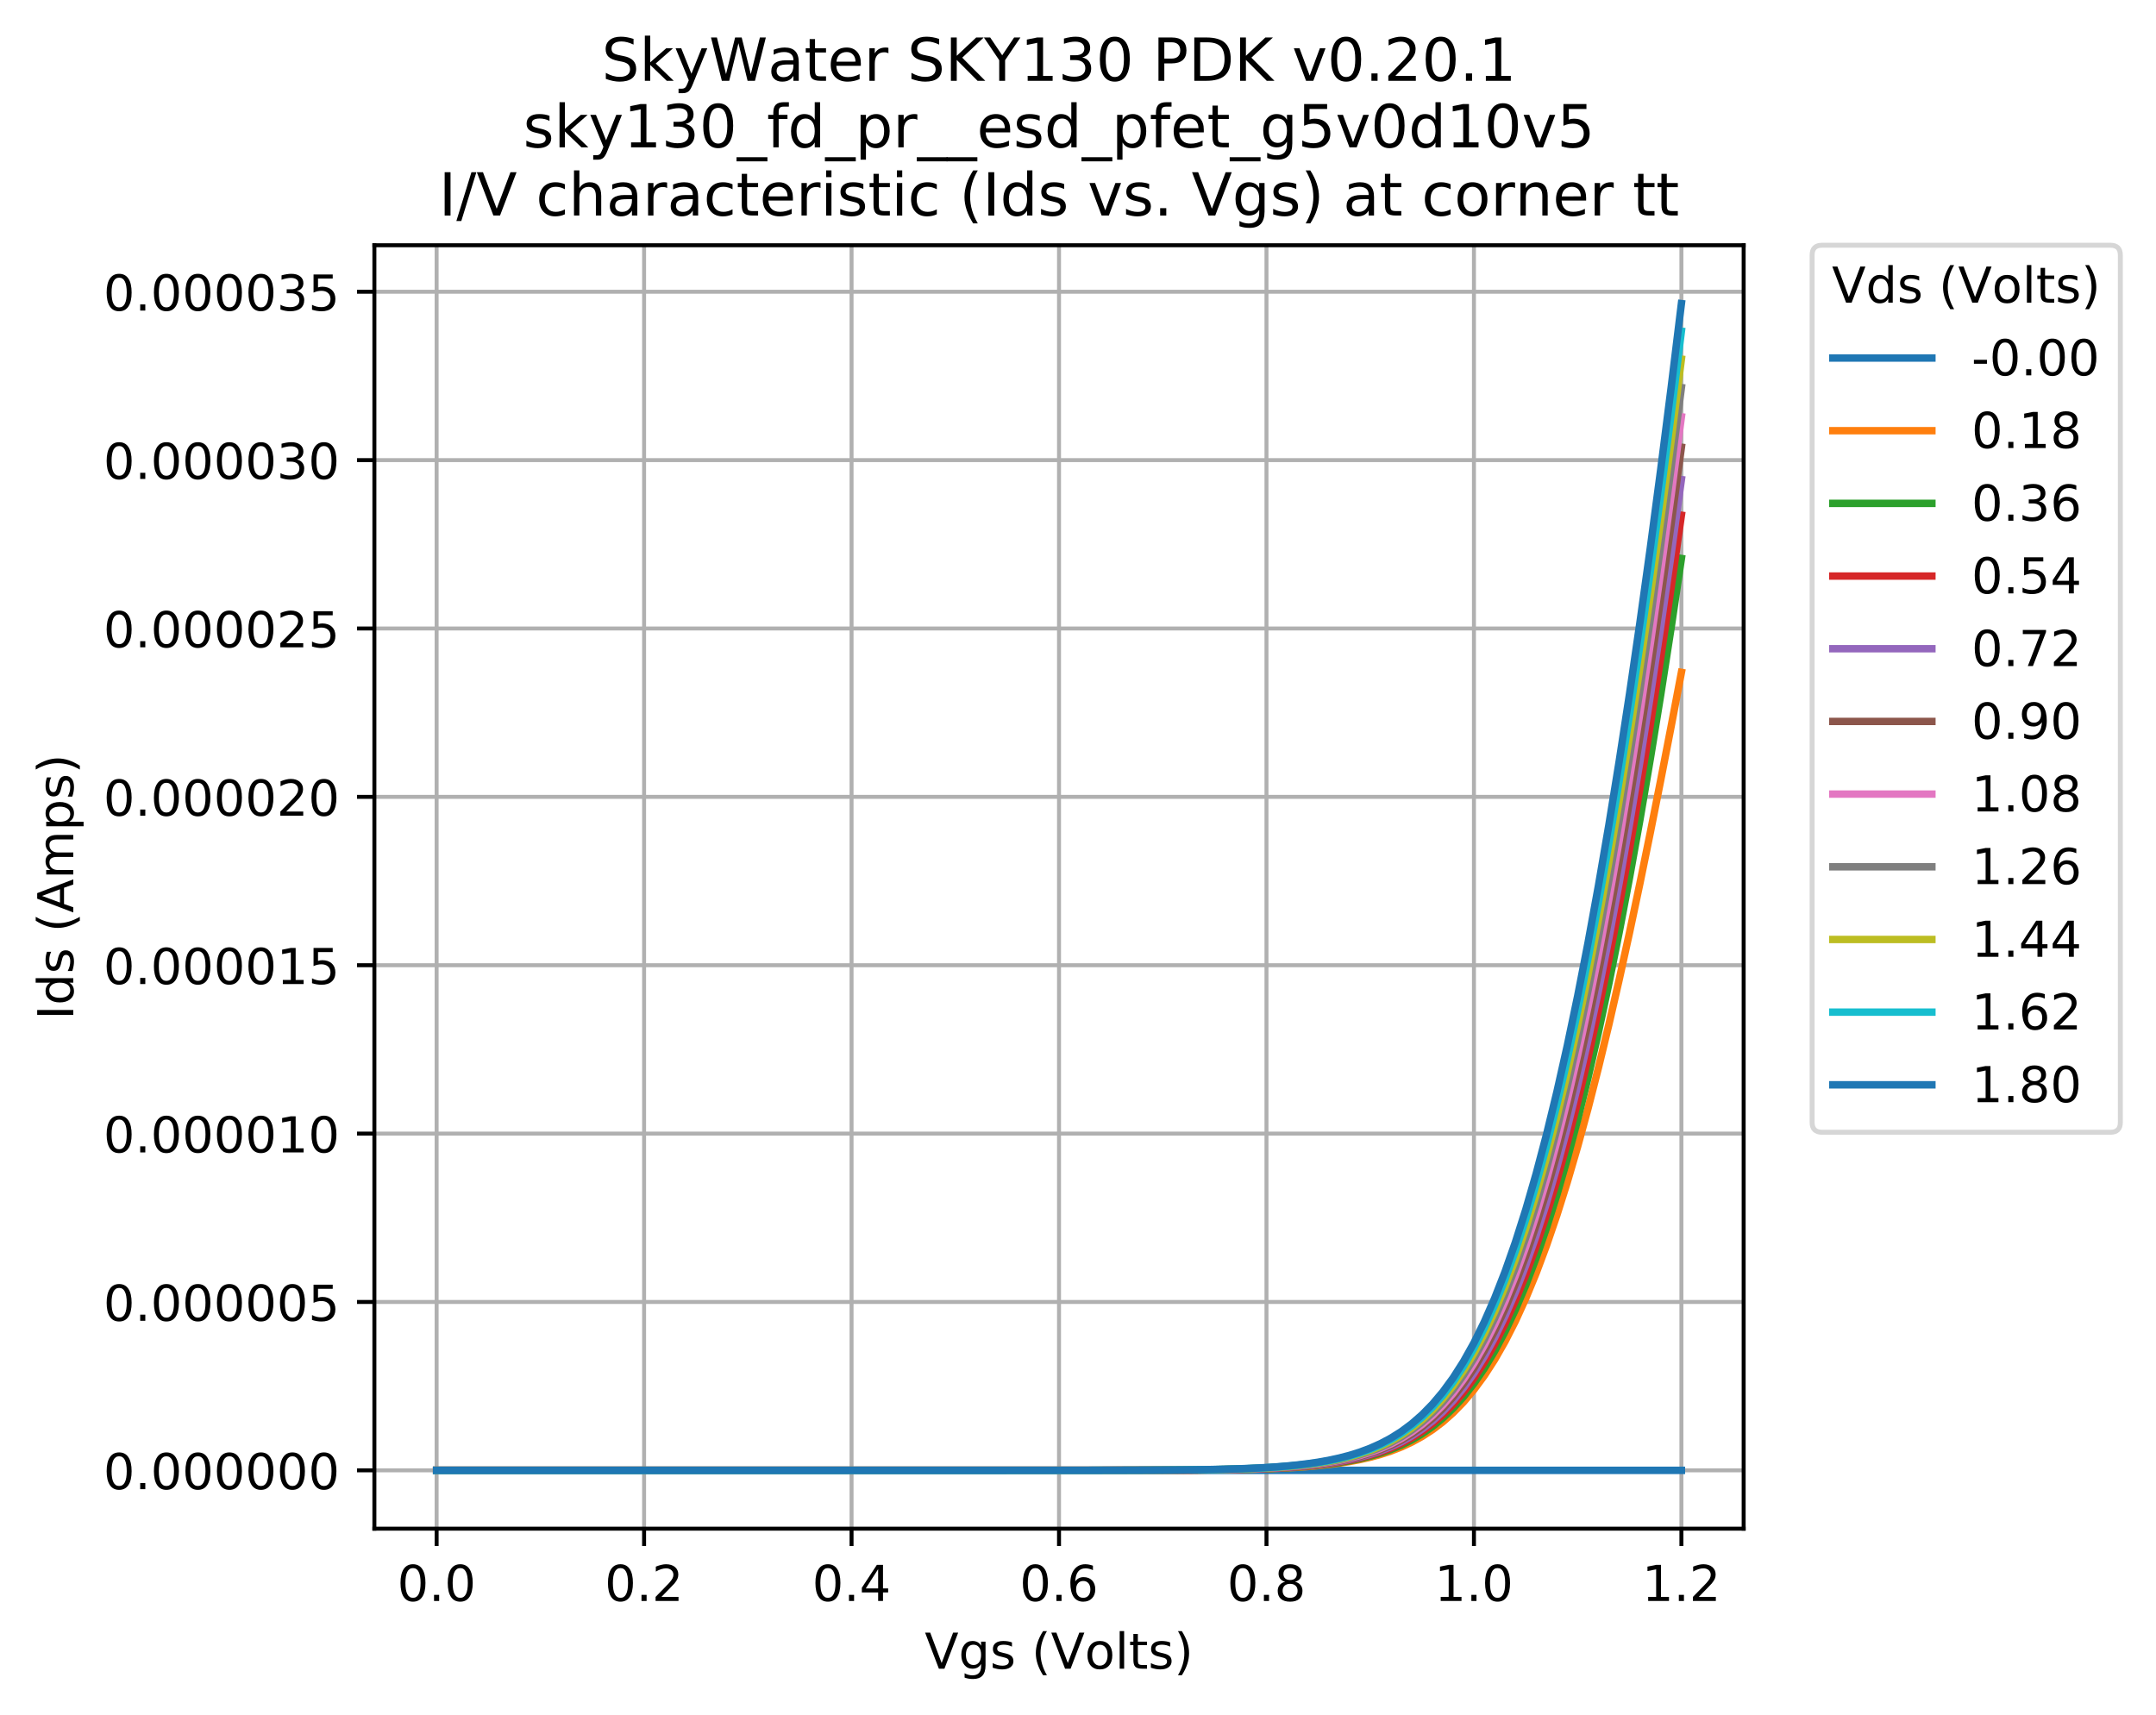 <svg xmlns="http://www.w3.org/2000/svg" xmlns:xlink="http://www.w3.org/1999/xlink" width="580.445" height="461.71" version="1.1" viewBox="0 0 435.334 346.283"><defs><style type="text/css">*{stroke-linecap:butt;stroke-linejoin:round}</style></defs><g id="figure_1"><g id="patch_1"><path d="M 0 346.283 L 435.334 346.283 L 435.334 0 L 0 0 z" style="fill:#fff"/></g><g id="axes_1"><g id="patch_2"><path d="M 75.594 308.727 L 352.074 308.727 L 352.074 49.527 L 75.594 49.527 z" style="fill:#fff"/></g><g id="matplotlib.axis_1"><g id="xtick_1"><g id="line2d_1"><path d="M 88.161 308.727 L 88.161 49.527" clip-path="url(#p845b7e9d26)" style="fill:none;stroke:#b0b0b0;stroke-linecap:square;stroke-width:.8"/></g><g id="line2d_2"><defs><path id="m9461dd55e5" d="M 0 0 L 0 3.5" style="stroke:#000;stroke-width:.8"/></defs><g><use style="stroke:#000;stroke-width:.8" x="88.161" y="308.727" xlink:href="#m9461dd55e5"/></g></g><g id="text_1"><defs><path id="DejaVuSans-48" d="M 31.781 66.406 Q 24.172 66.406 20.328 58.906 Q 16.5 51.422 16.5 36.375 Q 16.5 21.391 20.328 13.891 Q 24.172 6.391 31.781 6.391 Q 39.453 6.391 43.281 13.891 Q 47.125 21.391 47.125 36.375 Q 47.125 51.422 43.281 58.906 Q 39.453 66.406 31.781 66.406 z M 31.781 74.219 Q 44.047 74.219 50.516 64.516 Q 56.984 54.828 56.984 36.375 Q 56.984 17.969 50.516 8.266 Q 44.047 -1.422 31.781 -1.422 Q 19.531 -1.422 13.062 8.266 Q 6.594 17.969 6.594 36.375 Q 6.594 54.828 13.062 64.516 Q 19.531 74.219 31.781 74.219 z"/><path id="DejaVuSans-46" d="M 10.688 12.406 L 21 12.406 L 21 0 L 10.688 0 z"/></defs><g transform="translate(80.209 323.325)scale(0.1 -0.1)"><use xlink:href="#DejaVuSans-48"/><use x="63.623" xlink:href="#DejaVuSans-46"/><use x="95.41" xlink:href="#DejaVuSans-48"/></g></g></g><g id="xtick_2"><g id="line2d_3"><path d="M 130.052 308.727 L 130.052 49.527" clip-path="url(#p845b7e9d26)" style="fill:none;stroke:#b0b0b0;stroke-linecap:square;stroke-width:.8"/></g><g id="line2d_4"><g><use style="stroke:#000;stroke-width:.8" x="130.052" y="308.727" xlink:href="#m9461dd55e5"/></g></g><g id="text_2"><defs><path id="DejaVuSans-50" d="M 19.188 8.297 L 53.609 8.297 L 53.609 0 L 7.328 0 L 7.328 8.297 Q 12.938 14.109 22.625 23.891 Q 32.328 33.688 34.812 36.531 Q 39.547 41.844 41.422 45.531 Q 43.312 49.219 43.312 52.781 Q 43.312 58.594 39.234 62.25 Q 35.156 65.922 28.609 65.922 Q 23.969 65.922 18.812 64.312 Q 13.672 62.703 7.812 59.422 L 7.812 69.391 Q 13.766 71.781 18.938 73 Q 24.125 74.219 28.422 74.219 Q 39.75 74.219 46.484 68.547 Q 53.219 62.891 53.219 53.422 Q 53.219 48.922 51.531 44.891 Q 49.859 40.875 45.406 35.406 Q 44.188 33.984 37.641 27.219 Q 31.109 20.453 19.188 8.297 z"/></defs><g transform="translate(122.1 323.325)scale(0.1 -0.1)"><use xlink:href="#DejaVuSans-48"/><use x="63.623" xlink:href="#DejaVuSans-46"/><use x="95.41" xlink:href="#DejaVuSans-50"/></g></g></g><g id="xtick_3"><g id="line2d_5"><path d="M 171.943 308.727 L 171.943 49.527" clip-path="url(#p845b7e9d26)" style="fill:none;stroke:#b0b0b0;stroke-linecap:square;stroke-width:.8"/></g><g id="line2d_6"><g><use style="stroke:#000;stroke-width:.8" x="171.943" y="308.727" xlink:href="#m9461dd55e5"/></g></g><g id="text_3"><defs><path id="DejaVuSans-52" d="M 37.797 64.312 L 12.891 25.391 L 37.797 25.391 z M 35.203 72.906 L 47.609 72.906 L 47.609 25.391 L 58.016 25.391 L 58.016 17.188 L 47.609 17.188 L 47.609 0 L 37.797 0 L 37.797 17.188 L 4.891 17.188 L 4.891 26.703 z"/></defs><g transform="translate(163.991 323.325)scale(0.1 -0.1)"><use xlink:href="#DejaVuSans-48"/><use x="63.623" xlink:href="#DejaVuSans-46"/><use x="95.41" xlink:href="#DejaVuSans-52"/></g></g></g><g id="xtick_4"><g id="line2d_7"><path d="M 213.834 308.727 L 213.834 49.527" clip-path="url(#p845b7e9d26)" style="fill:none;stroke:#b0b0b0;stroke-linecap:square;stroke-width:.8"/></g><g id="line2d_8"><g><use style="stroke:#000;stroke-width:.8" x="213.834" y="308.727" xlink:href="#m9461dd55e5"/></g></g><g id="text_4"><defs><path id="DejaVuSans-54" d="M 33.016 40.375 Q 26.375 40.375 22.484 35.828 Q 18.609 31.297 18.609 23.391 Q 18.609 15.531 22.484 10.953 Q 26.375 6.391 33.016 6.391 Q 39.656 6.391 43.531 10.953 Q 47.406 15.531 47.406 23.391 Q 47.406 31.297 43.531 35.828 Q 39.656 40.375 33.016 40.375 z M 52.594 71.297 L 52.594 62.312 Q 48.875 64.062 45.094 64.984 Q 41.312 65.922 37.594 65.922 Q 27.828 65.922 22.672 59.328 Q 17.531 52.734 16.797 39.406 Q 19.672 43.656 24.016 45.922 Q 28.375 48.188 33.594 48.188 Q 44.578 48.188 50.953 41.516 Q 57.328 34.859 57.328 23.391 Q 57.328 12.156 50.688 5.359 Q 44.047 -1.422 33.016 -1.422 Q 20.359 -1.422 13.672 8.266 Q 6.984 17.969 6.984 36.375 Q 6.984 53.656 15.188 63.938 Q 23.391 74.219 37.203 74.219 Q 40.922 74.219 44.703 73.484 Q 48.484 72.75 52.594 71.297 z"/></defs><g transform="translate(205.882 323.325)scale(0.1 -0.1)"><use xlink:href="#DejaVuSans-48"/><use x="63.623" xlink:href="#DejaVuSans-46"/><use x="95.41" xlink:href="#DejaVuSans-54"/></g></g></g><g id="xtick_5"><g id="line2d_9"><path d="M 255.725 308.727 L 255.725 49.527" clip-path="url(#p845b7e9d26)" style="fill:none;stroke:#b0b0b0;stroke-linecap:square;stroke-width:.8"/></g><g id="line2d_10"><g><use style="stroke:#000;stroke-width:.8" x="255.725" y="308.727" xlink:href="#m9461dd55e5"/></g></g><g id="text_5"><defs><path id="DejaVuSans-56" d="M 31.781 34.625 Q 24.75 34.625 20.719 30.859 Q 16.703 27.094 16.703 20.516 Q 16.703 13.922 20.719 10.156 Q 24.75 6.391 31.781 6.391 Q 38.812 6.391 42.859 10.172 Q 46.922 13.969 46.922 20.516 Q 46.922 27.094 42.891 30.859 Q 38.875 34.625 31.781 34.625 z M 21.922 38.812 Q 15.578 40.375 12.031 44.719 Q 8.5 49.078 8.5 55.328 Q 8.5 64.062 14.719 69.141 Q 20.953 74.219 31.781 74.219 Q 42.672 74.219 48.875 69.141 Q 55.078 64.062 55.078 55.328 Q 55.078 49.078 51.531 44.719 Q 48 40.375 41.703 38.812 Q 48.828 37.156 52.797 32.312 Q 56.781 27.484 56.781 20.516 Q 56.781 9.906 50.312 4.234 Q 43.844 -1.422 31.781 -1.422 Q 19.734 -1.422 13.25 4.234 Q 6.781 9.906 6.781 20.516 Q 6.781 27.484 10.781 32.312 Q 14.797 37.156 21.922 38.812 z M 18.312 54.391 Q 18.312 48.734 21.844 45.562 Q 25.391 42.391 31.781 42.391 Q 38.141 42.391 41.719 45.562 Q 45.312 48.734 45.312 54.391 Q 45.312 60.062 41.719 63.234 Q 38.141 66.406 31.781 66.406 Q 25.391 66.406 21.844 63.234 Q 18.312 60.062 18.312 54.391 z"/></defs><g transform="translate(247.773 323.325)scale(0.1 -0.1)"><use xlink:href="#DejaVuSans-48"/><use x="63.623" xlink:href="#DejaVuSans-46"/><use x="95.41" xlink:href="#DejaVuSans-56"/></g></g></g><g id="xtick_6"><g id="line2d_11"><path d="M 297.616 308.727 L 297.616 49.527" clip-path="url(#p845b7e9d26)" style="fill:none;stroke:#b0b0b0;stroke-linecap:square;stroke-width:.8"/></g><g id="line2d_12"><g><use style="stroke:#000;stroke-width:.8" x="297.616" y="308.727" xlink:href="#m9461dd55e5"/></g></g><g id="text_6"><defs><path id="DejaVuSans-49" d="M 12.406 8.297 L 28.516 8.297 L 28.516 63.922 L 10.984 60.406 L 10.984 69.391 L 28.422 72.906 L 38.281 72.906 L 38.281 8.297 L 54.391 8.297 L 54.391 0 L 12.406 0 z"/></defs><g transform="translate(289.664 323.325)scale(0.1 -0.1)"><use xlink:href="#DejaVuSans-49"/><use x="63.623" xlink:href="#DejaVuSans-46"/><use x="95.41" xlink:href="#DejaVuSans-48"/></g></g></g><g id="xtick_7"><g id="line2d_13"><path d="M 339.506 308.727 L 339.506 49.527" clip-path="url(#p845b7e9d26)" style="fill:none;stroke:#b0b0b0;stroke-linecap:square;stroke-width:.8"/></g><g id="line2d_14"><g><use style="stroke:#000;stroke-width:.8" x="339.506" y="308.727" xlink:href="#m9461dd55e5"/></g></g><g id="text_7"><g transform="translate(331.555 323.325)scale(0.1 -0.1)"><use xlink:href="#DejaVuSans-49"/><use x="63.623" xlink:href="#DejaVuSans-46"/><use x="95.41" xlink:href="#DejaVuSans-50"/></g></g></g><g id="text_8"><defs><path id="DejaVuSans-86" d="M 28.609 0 L 0.781 72.906 L 11.078 72.906 L 34.188 11.531 L 57.328 72.906 L 67.578 72.906 L 39.797 0 z"/><path id="DejaVuSans-103" d="M 45.406 27.984 Q 45.406 37.75 41.375 43.109 Q 37.359 48.484 30.078 48.484 Q 22.859 48.484 18.828 43.109 Q 14.797 37.75 14.797 27.984 Q 14.797 18.266 18.828 12.891 Q 22.859 7.516 30.078 7.516 Q 37.359 7.516 41.375 12.891 Q 45.406 18.266 45.406 27.984 z M 54.391 6.781 Q 54.391 -7.172 48.188 -13.984 Q 42 -20.797 29.203 -20.797 Q 24.469 -20.797 20.266 -20.094 Q 16.062 -19.391 12.109 -17.922 L 12.109 -9.188 Q 16.062 -11.328 19.922 -12.344 Q 23.781 -13.375 27.781 -13.375 Q 36.625 -13.375 41.016 -8.766 Q 45.406 -4.156 45.406 5.172 L 45.406 9.625 Q 42.625 4.781 38.281 2.391 Q 33.938 0 27.875 0 Q 17.828 0 11.672 7.656 Q 5.516 15.328 5.516 27.984 Q 5.516 40.672 11.672 48.328 Q 17.828 56 27.875 56 Q 33.938 56 38.281 53.609 Q 42.625 51.219 45.406 46.391 L 45.406 54.688 L 54.391 54.688 z"/><path id="DejaVuSans-115" d="M 44.281 53.078 L 44.281 44.578 Q 40.484 46.531 36.375 47.5 Q 32.281 48.484 27.875 48.484 Q 21.188 48.484 17.844 46.438 Q 14.5 44.391 14.5 40.281 Q 14.5 37.156 16.891 35.375 Q 19.281 33.594 26.516 31.984 L 29.594 31.297 Q 39.156 29.25 43.188 25.516 Q 47.219 21.781 47.219 15.094 Q 47.219 7.469 41.188 3.016 Q 35.156 -1.422 24.609 -1.422 Q 20.219 -1.422 15.453 -0.562 Q 10.688 0.297 5.422 2 L 5.422 11.281 Q 10.406 8.688 15.234 7.391 Q 20.062 6.109 24.812 6.109 Q 31.156 6.109 34.562 8.281 Q 37.984 10.453 37.984 14.406 Q 37.984 18.062 35.516 20.016 Q 33.062 21.969 24.703 23.781 L 21.578 24.516 Q 13.234 26.266 9.516 29.906 Q 5.812 33.547 5.812 39.891 Q 5.812 47.609 11.281 51.797 Q 16.75 56 26.812 56 Q 31.781 56 36.172 55.266 Q 40.578 54.547 44.281 53.078 z"/><path id="DejaVuSans-32"/><path id="DejaVuSans-40" d="M 31 75.875 Q 24.469 64.656 21.281 53.656 Q 18.109 42.672 18.109 31.391 Q 18.109 20.125 21.312 9.062 Q 24.516 -2 31 -13.188 L 23.188 -13.188 Q 15.875 -1.703 12.234 9.375 Q 8.594 20.453 8.594 31.391 Q 8.594 42.281 12.203 53.312 Q 15.828 64.359 23.188 75.875 z"/><path id="DejaVuSans-111" d="M 30.609 48.391 Q 23.391 48.391 19.188 42.75 Q 14.984 37.109 14.984 27.297 Q 14.984 17.484 19.156 11.844 Q 23.344 6.203 30.609 6.203 Q 37.797 6.203 41.984 11.859 Q 46.188 17.531 46.188 27.297 Q 46.188 37.016 41.984 42.703 Q 37.797 48.391 30.609 48.391 z M 30.609 56 Q 42.328 56 49.016 48.375 Q 55.719 40.766 55.719 27.297 Q 55.719 13.875 49.016 6.219 Q 42.328 -1.422 30.609 -1.422 Q 18.844 -1.422 12.172 6.219 Q 5.516 13.875 5.516 27.297 Q 5.516 40.766 12.172 48.375 Q 18.844 56 30.609 56 z"/><path id="DejaVuSans-108" d="M 9.422 75.984 L 18.406 75.984 L 18.406 0 L 9.422 0 z"/><path id="DejaVuSans-116" d="M 18.312 70.219 L 18.312 54.688 L 36.812 54.688 L 36.812 47.703 L 18.312 47.703 L 18.312 18.016 Q 18.312 11.328 20.141 9.422 Q 21.969 7.516 27.594 7.516 L 36.812 7.516 L 36.812 0 L 27.594 0 Q 17.188 0 13.234 3.875 Q 9.281 7.766 9.281 18.016 L 9.281 47.703 L 2.688 47.703 L 2.688 54.688 L 9.281 54.688 L 9.281 70.219 z"/><path id="DejaVuSans-41" d="M 8.016 75.875 L 15.828 75.875 Q 23.141 64.359 26.781 53.312 Q 30.422 42.281 30.422 31.391 Q 30.422 20.453 26.781 9.375 Q 23.141 -1.703 15.828 -13.188 L 8.016 -13.188 Q 14.5 -2 17.703 9.062 Q 20.906 20.125 20.906 31.391 Q 20.906 42.672 17.703 53.656 Q 14.5 64.656 8.016 75.875 z"/></defs><g transform="translate(186.716 337.003)scale(0.1 -0.1)"><use xlink:href="#DejaVuSans-86"/><use x="68.408" xlink:href="#DejaVuSans-103"/><use x="131.885" xlink:href="#DejaVuSans-115"/><use x="183.984" xlink:href="#DejaVuSans-32"/><use x="215.771" xlink:href="#DejaVuSans-40"/><use x="254.785" xlink:href="#DejaVuSans-86"/><use x="323.084" xlink:href="#DejaVuSans-111"/><use x="384.266" xlink:href="#DejaVuSans-108"/><use x="412.049" xlink:href="#DejaVuSans-116"/><use x="451.258" xlink:href="#DejaVuSans-115"/><use x="503.357" xlink:href="#DejaVuSans-41"/></g></g></g><g id="matplotlib.axis_2"><g id="ytick_1"><g id="line2d_15"><path d="M 75.594 296.945 L 352.074 296.945" clip-path="url(#p845b7e9d26)" style="fill:none;stroke:#b0b0b0;stroke-linecap:square;stroke-width:.8"/></g><g id="line2d_16"><defs><path id="m0d2986e274" d="M 0 0 L -3.5 0" style="stroke:#000;stroke-width:.8"/></defs><g><use style="stroke:#000;stroke-width:.8" x="75.594" y="296.945" xlink:href="#m0d2986e274"/></g></g><g id="text_9"><g transform="translate(20.878 300.744)scale(0.1 -0.1)"><use xlink:href="#DejaVuSans-48"/><use x="63.623" xlink:href="#DejaVuSans-46"/><use x="95.41" xlink:href="#DejaVuSans-48"/><use x="159.033" xlink:href="#DejaVuSans-48"/><use x="222.656" xlink:href="#DejaVuSans-48"/><use x="286.279" xlink:href="#DejaVuSans-48"/><use x="349.902" xlink:href="#DejaVuSans-48"/><use x="413.525" xlink:href="#DejaVuSans-48"/></g></g></g><g id="ytick_2"><g id="line2d_17"><path d="M 75.594 262.941 L 352.074 262.941" clip-path="url(#p845b7e9d26)" style="fill:none;stroke:#b0b0b0;stroke-linecap:square;stroke-width:.8"/></g><g id="line2d_18"><g><use style="stroke:#000;stroke-width:.8" x="75.594" y="262.941" xlink:href="#m0d2986e274"/></g></g><g id="text_10"><defs><path id="DejaVuSans-53" d="M 10.797 72.906 L 49.516 72.906 L 49.516 64.594 L 19.828 64.594 L 19.828 46.734 Q 21.969 47.469 24.109 47.828 Q 26.266 48.188 28.422 48.188 Q 40.625 48.188 47.75 41.5 Q 54.891 34.812 54.891 23.391 Q 54.891 11.625 47.562 5.094 Q 40.234 -1.422 26.906 -1.422 Q 22.312 -1.422 17.547 -0.641 Q 12.797 0.141 7.719 1.703 L 7.719 11.625 Q 12.109 9.234 16.797 8.062 Q 21.484 6.891 26.703 6.891 Q 35.156 6.891 40.078 11.328 Q 45.016 15.766 45.016 23.391 Q 45.016 31 40.078 35.438 Q 35.156 39.891 26.703 39.891 Q 22.75 39.891 18.812 39.016 Q 14.891 38.141 10.797 36.281 z"/></defs><g transform="translate(20.878 266.741)scale(0.1 -0.1)"><use xlink:href="#DejaVuSans-48"/><use x="63.623" xlink:href="#DejaVuSans-46"/><use x="95.41" xlink:href="#DejaVuSans-48"/><use x="159.033" xlink:href="#DejaVuSans-48"/><use x="222.656" xlink:href="#DejaVuSans-48"/><use x="286.279" xlink:href="#DejaVuSans-48"/><use x="349.902" xlink:href="#DejaVuSans-48"/><use x="413.525" xlink:href="#DejaVuSans-53"/></g></g></g><g id="ytick_3"><g id="line2d_19"><path d="M 75.594 228.938 L 352.074 228.938" clip-path="url(#p845b7e9d26)" style="fill:none;stroke:#b0b0b0;stroke-linecap:square;stroke-width:.8"/></g><g id="line2d_20"><g><use style="stroke:#000;stroke-width:.8" x="75.594" y="228.938" xlink:href="#m0d2986e274"/></g></g><g id="text_11"><g transform="translate(20.878 232.737)scale(0.1 -0.1)"><use xlink:href="#DejaVuSans-48"/><use x="63.623" xlink:href="#DejaVuSans-46"/><use x="95.41" xlink:href="#DejaVuSans-48"/><use x="159.033" xlink:href="#DejaVuSans-48"/><use x="222.656" xlink:href="#DejaVuSans-48"/><use x="286.279" xlink:href="#DejaVuSans-48"/><use x="349.902" xlink:href="#DejaVuSans-49"/><use x="413.525" xlink:href="#DejaVuSans-48"/></g></g></g><g id="ytick_4"><g id="line2d_21"><path d="M 75.594 194.934 L 352.074 194.934" clip-path="url(#p845b7e9d26)" style="fill:none;stroke:#b0b0b0;stroke-linecap:square;stroke-width:.8"/></g><g id="line2d_22"><g><use style="stroke:#000;stroke-width:.8" x="75.594" y="194.934" xlink:href="#m0d2986e274"/></g></g><g id="text_12"><g transform="translate(20.878 198.734)scale(0.1 -0.1)"><use xlink:href="#DejaVuSans-48"/><use x="63.623" xlink:href="#DejaVuSans-46"/><use x="95.41" xlink:href="#DejaVuSans-48"/><use x="159.033" xlink:href="#DejaVuSans-48"/><use x="222.656" xlink:href="#DejaVuSans-48"/><use x="286.279" xlink:href="#DejaVuSans-48"/><use x="349.902" xlink:href="#DejaVuSans-49"/><use x="413.525" xlink:href="#DejaVuSans-53"/></g></g></g><g id="ytick_5"><g id="line2d_23"><path d="M 75.594 160.931 L 352.074 160.931" clip-path="url(#p845b7e9d26)" style="fill:none;stroke:#b0b0b0;stroke-linecap:square;stroke-width:.8"/></g><g id="line2d_24"><g><use style="stroke:#000;stroke-width:.8" x="75.594" y="160.931" xlink:href="#m0d2986e274"/></g></g><g id="text_13"><g transform="translate(20.878 164.73)scale(0.1 -0.1)"><use xlink:href="#DejaVuSans-48"/><use x="63.623" xlink:href="#DejaVuSans-46"/><use x="95.41" xlink:href="#DejaVuSans-48"/><use x="159.033" xlink:href="#DejaVuSans-48"/><use x="222.656" xlink:href="#DejaVuSans-48"/><use x="286.279" xlink:href="#DejaVuSans-48"/><use x="349.902" xlink:href="#DejaVuSans-50"/><use x="413.525" xlink:href="#DejaVuSans-48"/></g></g></g><g id="ytick_6"><g id="line2d_25"><path d="M 75.594 126.927 L 352.074 126.927" clip-path="url(#p845b7e9d26)" style="fill:none;stroke:#b0b0b0;stroke-linecap:square;stroke-width:.8"/></g><g id="line2d_26"><g><use style="stroke:#000;stroke-width:.8" x="75.594" y="126.927" xlink:href="#m0d2986e274"/></g></g><g id="text_14"><g transform="translate(20.878 130.727)scale(0.1 -0.1)"><use xlink:href="#DejaVuSans-48"/><use x="63.623" xlink:href="#DejaVuSans-46"/><use x="95.41" xlink:href="#DejaVuSans-48"/><use x="159.033" xlink:href="#DejaVuSans-48"/><use x="222.656" xlink:href="#DejaVuSans-48"/><use x="286.279" xlink:href="#DejaVuSans-48"/><use x="349.902" xlink:href="#DejaVuSans-50"/><use x="413.525" xlink:href="#DejaVuSans-53"/></g></g></g><g id="ytick_7"><g id="line2d_27"><path d="M 75.594 92.924 L 352.074 92.924" clip-path="url(#p845b7e9d26)" style="fill:none;stroke:#b0b0b0;stroke-linecap:square;stroke-width:.8"/></g><g id="line2d_28"><g><use style="stroke:#000;stroke-width:.8" x="75.594" y="92.924" xlink:href="#m0d2986e274"/></g></g><g id="text_15"><defs><path id="DejaVuSans-51" d="M 40.578 39.312 Q 47.656 37.797 51.625 33 Q 55.609 28.219 55.609 21.188 Q 55.609 10.406 48.188 4.484 Q 40.766 -1.422 27.094 -1.422 Q 22.516 -1.422 17.656 -0.516 Q 12.797 0.391 7.625 2.203 L 7.625 11.719 Q 11.719 9.328 16.594 8.109 Q 21.484 6.891 26.812 6.891 Q 36.078 6.891 40.938 10.547 Q 45.797 14.203 45.797 21.188 Q 45.797 27.641 41.281 31.266 Q 36.766 34.906 28.719 34.906 L 20.219 34.906 L 20.219 43.016 L 29.109 43.016 Q 36.375 43.016 40.234 45.922 Q 44.094 48.828 44.094 54.297 Q 44.094 59.906 40.109 62.906 Q 36.141 65.922 28.719 65.922 Q 24.656 65.922 20.016 65.031 Q 15.375 64.156 9.812 62.312 L 9.812 71.094 Q 15.438 72.656 20.344 73.438 Q 25.25 74.219 29.594 74.219 Q 40.828 74.219 47.359 69.109 Q 53.906 64.016 53.906 55.328 Q 53.906 49.266 50.438 45.094 Q 46.969 40.922 40.578 39.312 z"/></defs><g transform="translate(20.878 96.723)scale(0.1 -0.1)"><use xlink:href="#DejaVuSans-48"/><use x="63.623" xlink:href="#DejaVuSans-46"/><use x="95.41" xlink:href="#DejaVuSans-48"/><use x="159.033" xlink:href="#DejaVuSans-48"/><use x="222.656" xlink:href="#DejaVuSans-48"/><use x="286.279" xlink:href="#DejaVuSans-48"/><use x="349.902" xlink:href="#DejaVuSans-51"/><use x="413.525" xlink:href="#DejaVuSans-48"/></g></g></g><g id="ytick_8"><g id="line2d_29"><path d="M 75.594 58.92 L 352.074 58.92" clip-path="url(#p845b7e9d26)" style="fill:none;stroke:#b0b0b0;stroke-linecap:square;stroke-width:.8"/></g><g id="line2d_30"><g><use style="stroke:#000;stroke-width:.8" x="75.594" y="58.92" xlink:href="#m0d2986e274"/></g></g><g id="text_16"><g transform="translate(20.878 62.72)scale(0.1 -0.1)"><use xlink:href="#DejaVuSans-48"/><use x="63.623" xlink:href="#DejaVuSans-46"/><use x="95.41" xlink:href="#DejaVuSans-48"/><use x="159.033" xlink:href="#DejaVuSans-48"/><use x="222.656" xlink:href="#DejaVuSans-48"/><use x="286.279" xlink:href="#DejaVuSans-48"/><use x="349.902" xlink:href="#DejaVuSans-51"/><use x="413.525" xlink:href="#DejaVuSans-53"/></g></g></g><g id="text_17"><defs><path id="DejaVuSans-73" d="M 9.812 72.906 L 19.672 72.906 L 19.672 0 L 9.812 0 z"/><path id="DejaVuSans-100" d="M 45.406 46.391 L 45.406 75.984 L 54.391 75.984 L 54.391 0 L 45.406 0 L 45.406 8.203 Q 42.578 3.328 38.25 0.953 Q 33.938 -1.422 27.875 -1.422 Q 17.969 -1.422 11.734 6.484 Q 5.516 14.406 5.516 27.297 Q 5.516 40.188 11.734 48.094 Q 17.969 56 27.875 56 Q 33.938 56 38.25 53.625 Q 42.578 51.266 45.406 46.391 z M 14.797 27.297 Q 14.797 17.391 18.875 11.75 Q 22.953 6.109 30.078 6.109 Q 37.203 6.109 41.297 11.75 Q 45.406 17.391 45.406 27.297 Q 45.406 37.203 41.297 42.844 Q 37.203 48.484 30.078 48.484 Q 22.953 48.484 18.875 42.844 Q 14.797 37.203 14.797 27.297 z"/><path id="DejaVuSans-65" d="M 34.188 63.188 L 20.797 26.906 L 47.609 26.906 z M 28.609 72.906 L 39.797 72.906 L 67.578 0 L 57.328 0 L 50.688 18.703 L 17.828 18.703 L 11.188 0 L 0.781 0 z"/><path id="DejaVuSans-109" d="M 52 44.188 Q 55.375 50.25 60.062 53.125 Q 64.75 56 71.094 56 Q 79.641 56 84.281 50.016 Q 88.922 44.047 88.922 33.016 L 88.922 0 L 79.891 0 L 79.891 32.719 Q 79.891 40.578 77.094 44.375 Q 74.312 48.188 68.609 48.188 Q 61.625 48.188 57.562 43.547 Q 53.516 38.922 53.516 30.906 L 53.516 0 L 44.484 0 L 44.484 32.719 Q 44.484 40.625 41.703 44.406 Q 38.922 48.188 33.109 48.188 Q 26.219 48.188 22.156 43.531 Q 18.109 38.875 18.109 30.906 L 18.109 0 L 9.078 0 L 9.078 54.688 L 18.109 54.688 L 18.109 46.188 Q 21.188 51.219 25.484 53.609 Q 29.781 56 35.688 56 Q 41.656 56 45.828 52.969 Q 50 49.953 52 44.188 z"/><path id="DejaVuSans-112" d="M 18.109 8.203 L 18.109 -20.797 L 9.078 -20.797 L 9.078 54.688 L 18.109 54.688 L 18.109 46.391 Q 20.953 51.266 25.266 53.625 Q 29.594 56 35.594 56 Q 45.562 56 51.781 48.094 Q 58.016 40.188 58.016 27.297 Q 58.016 14.406 51.781 6.484 Q 45.562 -1.422 35.594 -1.422 Q 29.594 -1.422 25.266 0.953 Q 20.953 3.328 18.109 8.203 z M 48.688 27.297 Q 48.688 37.203 44.609 42.844 Q 40.531 48.484 33.406 48.484 Q 26.266 48.484 22.188 42.844 Q 18.109 37.203 18.109 27.297 Q 18.109 17.391 22.188 11.75 Q 26.266 6.109 33.406 6.109 Q 40.531 6.109 44.609 11.75 Q 48.688 17.391 48.688 27.297 z"/></defs><g transform="translate(14.798 205.941)rotate(-90)scale(0.1 -0.1)"><use xlink:href="#DejaVuSans-73"/><use x="29.492" xlink:href="#DejaVuSans-100"/><use x="92.969" xlink:href="#DejaVuSans-115"/><use x="145.068" xlink:href="#DejaVuSans-32"/><use x="176.855" xlink:href="#DejaVuSans-40"/><use x="215.869" xlink:href="#DejaVuSans-65"/><use x="284.277" xlink:href="#DejaVuSans-109"/><use x="381.689" xlink:href="#DejaVuSans-112"/><use x="445.166" xlink:href="#DejaVuSans-115"/><use x="497.266" xlink:href="#DejaVuSans-41"/></g></g></g><g id="line2d_31"><path d="M 88.161 296.945 L 90.256 296.945 L 92.35 296.945 L 94.445 296.945 L 96.539 296.945 L 98.634 296.945 L 100.728 296.945 L 102.823 296.945 L 104.917 296.945 L 107.012 296.945 L 109.106 296.945 L 111.201 296.945 L 113.296 296.945 L 115.39 296.945 L 117.485 296.945 L 119.579 296.945 L 121.674 296.945 L 123.768 296.945 L 125.863 296.945 L 127.957 296.945 L 130.052 296.945 L 132.146 296.945 L 134.241 296.945 L 136.336 296.945 L 138.43 296.945 L 140.525 296.945 L 142.619 296.945 L 144.714 296.945 L 146.808 296.945 L 148.903 296.945 L 150.997 296.945 L 153.092 296.945 L 155.186 296.945 L 157.281 296.945 L 159.376 296.945 L 161.47 296.945 L 163.565 296.945 L 165.659 296.945 L 167.754 296.945 L 169.848 296.945 L 171.943 296.945 L 174.037 296.945 L 176.132 296.945 L 178.226 296.945 L 180.321 296.945 L 182.416 296.945 L 184.51 296.945 L 186.605 296.945 L 188.699 296.945 L 190.794 296.945 L 192.888 296.945 L 194.983 296.945 L 197.077 296.945 L 199.172 296.945 L 201.266 296.945 L 203.361 296.945 L 205.456 296.945 L 207.55 296.945 L 209.645 296.945 L 211.739 296.945 L 213.834 296.945 L 215.928 296.945 L 218.023 296.945 L 220.117 296.945 L 222.212 296.945 L 224.306 296.945 L 226.401 296.945 L 228.496 296.945 L 230.59 296.945 L 232.685 296.945 L 234.779 296.945 L 236.874 296.945 L 238.968 296.945 L 241.063 296.945 L 243.157 296.945 L 245.252 296.945 L 247.346 296.945 L 249.441 296.945 L 251.536 296.945 L 253.63 296.945 L 255.725 296.945 L 257.819 296.945 L 259.914 296.945 L 262.008 296.945 L 264.103 296.945 L 266.197 296.945 L 268.292 296.945 L 270.386 296.945 L 272.481 296.945 L 274.576 296.945 L 276.67 296.945 L 278.765 296.945 L 280.859 296.945 L 282.954 296.945 L 285.048 296.945 L 287.143 296.945 L 289.237 296.945 L 291.332 296.945 L 293.426 296.945 L 295.521 296.945 L 297.616 296.945 L 299.71 296.945 L 301.805 296.945 L 303.899 296.945 L 305.994 296.945 L 308.088 296.945 L 310.183 296.945 L 312.277 296.945 L 314.372 296.945 L 316.466 296.945 L 318.561 296.945 L 320.656 296.945 L 322.75 296.945 L 324.845 296.945 L 326.939 296.945 L 329.034 296.945 L 331.128 296.945 L 333.223 296.945 L 335.317 296.945 L 337.412 296.945 L 339.506 296.945" clip-path="url(#p845b7e9d26)" style="fill:none;stroke:#1f77b4;stroke-linecap:square;stroke-width:1.5"/></g><g id="line2d_32"><path d="M 88.161 296.945 L 90.256 296.945 L 92.35 296.945 L 94.445 296.945 L 96.539 296.945 L 98.634 296.945 L 100.728 296.945 L 102.823 296.945 L 104.917 296.945 L 107.012 296.945 L 109.106 296.945 L 111.201 296.945 L 113.296 296.945 L 115.39 296.945 L 117.485 296.945 L 119.579 296.945 L 121.674 296.945 L 123.768 296.945 L 125.863 296.945 L 127.957 296.945 L 130.052 296.945 L 132.146 296.945 L 134.241 296.945 L 136.336 296.945 L 138.43 296.945 L 140.525 296.945 L 142.619 296.945 L 144.714 296.945 L 146.808 296.945 L 148.903 296.945 L 150.997 296.945 L 153.092 296.945 L 155.186 296.945 L 157.281 296.945 L 159.376 296.945 L 161.47 296.945 L 163.565 296.945 L 165.659 296.945 L 167.754 296.945 L 169.848 296.945 L 171.943 296.945 L 174.037 296.945 L 176.132 296.945 L 178.226 296.945 L 180.321 296.945 L 182.416 296.945 L 184.51 296.945 L 186.605 296.945 L 188.699 296.945 L 190.794 296.945 L 192.888 296.945 L 194.983 296.945 L 197.077 296.944 L 199.172 296.944 L 201.266 296.944 L 203.361 296.944 L 205.456 296.944 L 207.55 296.944 L 209.645 296.943 L 211.739 296.943 L 213.834 296.942 L 215.928 296.942 L 218.023 296.941 L 220.117 296.939 L 222.212 296.938 L 224.306 296.936 L 226.401 296.933 L 228.496 296.93 L 230.59 296.926 L 232.685 296.921 L 234.779 296.914 L 236.874 296.905 L 238.968 296.895 L 241.063 296.881 L 243.157 296.864 L 245.252 296.842 L 247.346 296.815 L 249.441 296.781 L 251.536 296.739 L 253.63 296.686 L 255.725 296.621 L 257.819 296.54 L 259.914 296.441 L 262.008 296.319 L 264.103 296.17 L 266.197 295.988 L 268.292 295.765 L 270.386 295.496 L 272.481 295.169 L 274.576 294.774 L 276.67 294.298 L 278.765 293.726 L 280.859 293.041 L 282.954 292.223 L 285.048 291.25 L 287.143 290.098 L 289.237 288.74 L 291.332 287.148 L 293.426 285.289 L 295.521 283.134 L 297.616 280.648 L 299.71 277.8 L 301.805 274.559 L 303.899 270.893 L 305.994 266.775 L 308.088 262.182 L 310.183 257.092 L 312.277 251.489 L 314.372 245.364 L 316.466 238.712 L 318.561 231.534 L 320.656 223.84 L 322.75 215.645 L 324.845 206.972 L 326.939 197.849 L 329.034 188.311 L 331.128 178.397 L 333.223 168.147 L 335.317 157.602 L 337.412 146.803 L 339.506 135.789" clip-path="url(#p845b7e9d26)" style="fill:none;stroke:#ff7f0e;stroke-linecap:square;stroke-width:1.5"/></g><g id="line2d_33"><path d="M 88.161 296.945 L 90.256 296.945 L 92.35 296.945 L 94.445 296.945 L 96.539 296.945 L 98.634 296.945 L 100.728 296.945 L 102.823 296.945 L 104.917 296.945 L 107.012 296.945 L 109.106 296.945 L 111.201 296.945 L 113.296 296.945 L 115.39 296.945 L 117.485 296.945 L 119.579 296.945 L 121.674 296.945 L 123.768 296.945 L 125.863 296.945 L 127.957 296.945 L 130.052 296.945 L 132.146 296.945 L 134.241 296.945 L 136.336 296.945 L 138.43 296.945 L 140.525 296.945 L 142.619 296.945 L 144.714 296.945 L 146.808 296.945 L 148.903 296.945 L 150.997 296.945 L 153.092 296.945 L 155.186 296.945 L 157.281 296.945 L 159.376 296.945 L 161.47 296.945 L 163.565 296.945 L 165.659 296.945 L 167.754 296.945 L 169.848 296.945 L 171.943 296.945 L 174.037 296.945 L 176.132 296.945 L 178.226 296.945 L 180.321 296.945 L 182.416 296.945 L 184.51 296.945 L 186.605 296.945 L 188.699 296.945 L 190.794 296.945 L 192.888 296.945 L 194.983 296.945 L 197.077 296.944 L 199.172 296.944 L 201.266 296.944 L 203.361 296.944 L 205.456 296.944 L 207.55 296.944 L 209.645 296.943 L 211.739 296.943 L 213.834 296.942 L 215.928 296.941 L 218.023 296.94 L 220.117 296.939 L 222.212 296.937 L 224.306 296.935 L 226.401 296.932 L 228.496 296.929 L 230.59 296.924 L 232.685 296.918 L 234.779 296.911 L 236.874 296.902 L 238.968 296.89 L 241.063 296.875 L 243.157 296.856 L 245.252 296.833 L 247.346 296.803 L 249.441 296.766 L 251.536 296.72 L 253.63 296.663 L 255.725 296.593 L 257.819 296.505 L 259.914 296.398 L 262.008 296.266 L 264.103 296.105 L 266.197 295.908 L 268.292 295.668 L 270.386 295.377 L 272.481 295.024 L 274.576 294.598 L 276.67 294.084 L 278.765 293.468 L 280.859 292.729 L 282.954 291.848 L 285.048 290.801 L 287.143 289.561 L 289.237 288.099 L 291.332 286.386 L 293.426 284.388 L 295.521 282.07 L 297.616 279.398 L 299.71 276.337 L 301.805 272.851 L 303.899 268.907 L 305.994 264.472 L 308.088 259.517 L 310.183 254.016 L 312.277 247.945 L 314.372 241.285 L 316.466 234.018 L 318.561 226.133 L 320.656 217.621 L 322.75 208.475 L 324.845 198.695 L 326.939 188.28 L 329.034 177.234 L 331.128 165.562 L 333.223 153.271 L 335.317 140.371 L 337.412 126.873 L 339.506 112.788" clip-path="url(#p845b7e9d26)" style="fill:none;stroke:#2ca02c;stroke-linecap:square;stroke-width:1.5"/></g><g id="line2d_34"><path d="M 88.161 296.945 L 90.256 296.945 L 92.35 296.945 L 94.445 296.945 L 96.539 296.945 L 98.634 296.945 L 100.728 296.945 L 102.823 296.945 L 104.917 296.945 L 107.012 296.945 L 109.106 296.945 L 111.201 296.945 L 113.296 296.945 L 115.39 296.945 L 117.485 296.945 L 119.579 296.945 L 121.674 296.945 L 123.768 296.945 L 125.863 296.945 L 127.957 296.945 L 130.052 296.945 L 132.146 296.945 L 134.241 296.945 L 136.336 296.945 L 138.43 296.945 L 140.525 296.945 L 142.619 296.945 L 144.714 296.945 L 146.808 296.945 L 148.903 296.945 L 150.997 296.945 L 153.092 296.945 L 155.186 296.945 L 157.281 296.945 L 159.376 296.945 L 161.47 296.945 L 163.565 296.945 L 165.659 296.945 L 167.754 296.945 L 169.848 296.945 L 171.943 296.945 L 174.037 296.945 L 176.132 296.945 L 178.226 296.945 L 180.321 296.945 L 182.416 296.945 L 184.51 296.945 L 186.605 296.945 L 188.699 296.945 L 190.794 296.945 L 192.888 296.945 L 194.983 296.944 L 197.077 296.944 L 199.172 296.944 L 201.266 296.944 L 203.361 296.944 L 205.456 296.944 L 207.55 296.943 L 209.645 296.943 L 211.739 296.942 L 213.834 296.942 L 215.928 296.941 L 218.023 296.94 L 220.117 296.938 L 222.212 296.937 L 224.306 296.934 L 226.401 296.931 L 228.496 296.927 L 230.59 296.922 L 232.685 296.916 L 234.779 296.908 L 236.874 296.898 L 238.968 296.886 L 241.063 296.87 L 243.157 296.849 L 245.252 296.824 L 247.346 296.792 L 249.441 296.753 L 251.536 296.704 L 253.63 296.642 L 255.725 296.567 L 257.819 296.473 L 259.914 296.358 L 262.008 296.217 L 264.103 296.045 L 266.197 295.834 L 268.292 295.578 L 270.386 295.268 L 272.481 294.892 L 274.576 294.437 L 276.67 293.891 L 278.765 293.234 L 280.859 292.449 L 282.954 291.513 L 285.048 290.4 L 287.143 289.085 L 289.237 287.536 L 291.332 285.722 L 293.426 283.608 L 295.521 281.16 L 297.616 278.34 L 299.71 275.113 L 301.805 271.443 L 303.899 267.295 L 305.994 262.636 L 308.088 257.437 L 310.183 251.669 L 312.277 245.31 L 314.372 238.338 L 316.466 230.737 L 318.561 222.494 L 320.656 213.6 L 322.75 204.047 L 324.845 193.834 L 326.939 182.959 L 329.034 171.424 L 331.128 159.233 L 333.223 146.392 L 335.317 132.909 L 337.412 118.791 L 339.506 104.047" clip-path="url(#p845b7e9d26)" style="fill:none;stroke:#d62728;stroke-linecap:square;stroke-width:1.5"/></g><g id="line2d_35"><path d="M 88.161 296.945 L 90.256 296.945 L 92.35 296.945 L 94.445 296.945 L 96.539 296.945 L 98.634 296.945 L 100.728 296.945 L 102.823 296.945 L 104.917 296.945 L 107.012 296.945 L 109.106 296.945 L 111.201 296.945 L 113.296 296.945 L 115.39 296.945 L 117.485 296.945 L 119.579 296.945 L 121.674 296.945 L 123.768 296.945 L 125.863 296.945 L 127.957 296.945 L 130.052 296.945 L 132.146 296.945 L 134.241 296.945 L 136.336 296.945 L 138.43 296.945 L 140.525 296.945 L 142.619 296.945 L 144.714 296.945 L 146.808 296.945 L 148.903 296.945 L 150.997 296.945 L 153.092 296.945 L 155.186 296.945 L 157.281 296.945 L 159.376 296.945 L 161.47 296.945 L 163.565 296.945 L 165.659 296.945 L 167.754 296.945 L 169.848 296.945 L 171.943 296.945 L 174.037 296.945 L 176.132 296.945 L 178.226 296.945 L 180.321 296.945 L 182.416 296.945 L 184.51 296.945 L 186.605 296.945 L 188.699 296.945 L 190.794 296.945 L 192.888 296.945 L 194.983 296.944 L 197.077 296.944 L 199.172 296.944 L 201.266 296.944 L 203.361 296.944 L 205.456 296.944 L 207.55 296.943 L 209.645 296.943 L 211.739 296.942 L 213.834 296.942 L 215.928 296.941 L 218.023 296.939 L 220.117 296.938 L 222.212 296.936 L 224.306 296.933 L 226.401 296.93 L 228.496 296.926 L 230.59 296.921 L 232.685 296.914 L 234.779 296.906 L 236.874 296.895 L 238.968 296.881 L 241.063 296.864 L 243.157 296.843 L 245.252 296.815 L 247.346 296.782 L 249.441 296.739 L 251.536 296.687 L 253.63 296.621 L 255.725 296.541 L 257.819 296.441 L 259.914 296.319 L 262.008 296.169 L 264.103 295.985 L 266.197 295.762 L 268.292 295.49 L 270.386 295.16 L 272.481 294.761 L 274.576 294.28 L 276.67 293.701 L 278.765 293.006 L 280.859 292.175 L 282.954 291.185 L 285.048 290.01 L 287.143 288.622 L 289.237 286.99 L 291.332 285.08 L 293.426 282.858 L 295.521 280.287 L 297.616 277.33 L 299.71 273.95 L 301.805 270.11 L 303.899 265.777 L 305.994 260.916 L 308.088 255.497 L 310.183 249.494 L 312.277 242.882 L 314.372 235.641 L 316.466 227.755 L 318.561 219.21 L 320.656 209.998 L 322.75 200.111 L 324.845 189.547 L 326.939 178.306 L 329.034 166.388 L 331.128 153.799 L 333.223 140.542 L 335.317 126.626 L 337.412 112.058 L 339.506 96.847" clip-path="url(#p845b7e9d26)" style="fill:none;stroke:#9467bd;stroke-linecap:square;stroke-width:1.5"/></g><g id="line2d_36"><path d="M 88.161 296.945 L 90.256 296.945 L 92.35 296.945 L 94.445 296.945 L 96.539 296.945 L 98.634 296.945 L 100.728 296.945 L 102.823 296.945 L 104.917 296.945 L 107.012 296.945 L 109.106 296.945 L 111.201 296.945 L 113.296 296.945 L 115.39 296.945 L 117.485 296.945 L 119.579 296.945 L 121.674 296.945 L 123.768 296.945 L 125.863 296.945 L 127.957 296.945 L 130.052 296.945 L 132.146 296.945 L 134.241 296.945 L 136.336 296.945 L 138.43 296.945 L 140.525 296.945 L 142.619 296.945 L 144.714 296.945 L 146.808 296.945 L 148.903 296.945 L 150.997 296.945 L 153.092 296.945 L 155.186 296.945 L 157.281 296.945 L 159.376 296.945 L 161.47 296.945 L 163.565 296.945 L 165.659 296.945 L 167.754 296.945 L 169.848 296.945 L 171.943 296.945 L 174.037 296.945 L 176.132 296.945 L 178.226 296.945 L 180.321 296.945 L 182.416 296.945 L 184.51 296.945 L 186.605 296.945 L 188.699 296.945 L 190.794 296.945 L 192.888 296.945 L 194.983 296.944 L 197.077 296.944 L 199.172 296.944 L 201.266 296.944 L 203.361 296.944 L 205.456 296.944 L 207.55 296.943 L 209.645 296.943 L 211.739 296.942 L 213.834 296.941 L 215.928 296.94 L 218.023 296.939 L 220.117 296.937 L 222.212 296.935 L 224.306 296.933 L 226.401 296.929 L 228.496 296.925 L 230.59 296.919 L 232.685 296.912 L 234.779 296.903 L 236.874 296.891 L 238.968 296.877 L 241.063 296.859 L 243.157 296.836 L 245.252 296.807 L 247.346 296.771 L 249.441 296.725 L 251.536 296.669 L 253.63 296.6 L 255.725 296.514 L 257.819 296.408 L 259.914 296.279 L 262.008 296.119 L 264.103 295.925 L 266.197 295.688 L 268.292 295.4 L 270.386 295.051 L 272.481 294.63 L 274.576 294.121 L 276.67 293.509 L 278.765 292.776 L 280.859 291.9 L 282.954 290.857 L 285.048 289.62 L 287.143 288.161 L 289.237 286.447 L 291.332 284.443 L 293.426 282.114 L 295.521 279.424 L 297.616 276.334 L 299.71 272.806 L 301.805 268.804 L 303.899 264.294 L 305.994 259.241 L 308.088 253.617 L 310.183 247.393 L 312.277 240.546 L 314.372 233.057 L 316.466 224.909 L 318.561 216.089 L 320.656 206.589 L 322.75 196.402 L 324.845 185.526 L 326.939 173.961 L 329.034 161.709 L 331.128 148.772 L 333.223 135.158 L 335.317 120.873 L 337.412 105.924 L 339.506 90.32" clip-path="url(#p845b7e9d26)" style="fill:none;stroke:#8c564b;stroke-linecap:square;stroke-width:1.5"/></g><g id="line2d_37"><path d="M 88.161 296.945 L 90.256 296.945 L 92.35 296.945 L 94.445 296.945 L 96.539 296.945 L 98.634 296.945 L 100.728 296.945 L 102.823 296.945 L 104.917 296.945 L 107.012 296.945 L 109.106 296.945 L 111.201 296.945 L 113.296 296.945 L 115.39 296.945 L 117.485 296.945 L 119.579 296.945 L 121.674 296.945 L 123.768 296.945 L 125.863 296.945 L 127.957 296.945 L 130.052 296.945 L 132.146 296.945 L 134.241 296.945 L 136.336 296.945 L 138.43 296.945 L 140.525 296.945 L 142.619 296.945 L 144.714 296.945 L 146.808 296.945 L 148.903 296.945 L 150.997 296.945 L 153.092 296.945 L 155.186 296.945 L 157.281 296.945 L 159.376 296.945 L 161.47 296.945 L 163.565 296.945 L 165.659 296.945 L 167.754 296.945 L 169.848 296.945 L 171.943 296.945 L 174.037 296.945 L 176.132 296.945 L 178.226 296.945 L 180.321 296.945 L 182.416 296.945 L 184.51 296.945 L 186.605 296.945 L 188.699 296.945 L 190.794 296.945 L 192.888 296.945 L 194.983 296.944 L 197.077 296.944 L 199.172 296.944 L 201.266 296.944 L 203.361 296.944 L 205.456 296.943 L 207.55 296.943 L 209.645 296.943 L 211.739 296.942 L 213.834 296.941 L 215.928 296.94 L 218.023 296.939 L 220.117 296.937 L 222.212 296.935 L 224.306 296.932 L 226.401 296.928 L 228.496 296.923 L 230.59 296.917 L 232.685 296.91 L 234.779 296.9 L 236.874 296.888 L 238.968 296.872 L 241.063 296.853 L 243.157 296.828 L 245.252 296.797 L 247.346 296.759 L 249.441 296.711 L 251.536 296.652 L 253.63 296.578 L 255.725 296.487 L 257.819 296.375 L 259.914 296.237 L 262.008 296.069 L 264.103 295.863 L 266.197 295.613 L 268.292 295.309 L 270.386 294.94 L 272.481 294.495 L 274.576 293.959 L 276.67 293.314 L 278.765 292.542 L 280.859 291.62 L 282.954 290.524 L 285.048 289.225 L 287.143 287.694 L 289.237 285.898 L 291.332 283.801 L 293.426 281.367 L 295.521 278.558 L 297.616 275.336 L 299.71 271.664 L 301.805 267.504 L 303.899 262.821 L 305.994 257.583 L 308.088 251.759 L 310.183 245.323 L 312.277 238.252 L 314.372 230.526 L 316.466 222.13 L 318.561 213.052 L 320.656 203.282 L 322.75 192.817 L 324.845 181.652 L 326.939 169.789 L 329.034 157.229 L 331.128 143.977 L 333.223 130.038 L 335.317 115.42 L 337.412 100.129 L 339.506 84.176" clip-path="url(#p845b7e9d26)" style="fill:none;stroke:#e377c2;stroke-linecap:square;stroke-width:1.5"/></g><g id="line2d_38"><path d="M 88.161 296.945 L 90.256 296.945 L 92.35 296.945 L 94.445 296.945 L 96.539 296.945 L 98.634 296.945 L 100.728 296.945 L 102.823 296.945 L 104.917 296.945 L 107.012 296.945 L 109.106 296.945 L 111.201 296.945 L 113.296 296.945 L 115.39 296.945 L 117.485 296.945 L 119.579 296.945 L 121.674 296.945 L 123.768 296.945 L 125.863 296.945 L 127.957 296.945 L 130.052 296.945 L 132.146 296.945 L 134.241 296.945 L 136.336 296.945 L 138.43 296.945 L 140.525 296.945 L 142.619 296.945 L 144.714 296.945 L 146.808 296.945 L 148.903 296.945 L 150.997 296.945 L 153.092 296.945 L 155.186 296.945 L 157.281 296.945 L 159.376 296.945 L 161.47 296.945 L 163.565 296.945 L 165.659 296.945 L 167.754 296.945 L 169.848 296.945 L 171.943 296.945 L 174.037 296.945 L 176.132 296.945 L 178.226 296.945 L 180.321 296.945 L 182.416 296.945 L 184.51 296.945 L 186.605 296.945 L 188.699 296.945 L 190.794 296.945 L 192.888 296.944 L 194.983 296.944 L 197.077 296.944 L 199.172 296.944 L 201.266 296.944 L 203.361 296.944 L 205.456 296.943 L 207.55 296.943 L 209.645 296.942 L 211.739 296.942 L 213.834 296.941 L 215.928 296.94 L 218.023 296.938 L 220.117 296.936 L 222.212 296.934 L 224.306 296.931 L 226.401 296.927 L 228.496 296.922 L 230.59 296.915 L 232.685 296.907 L 234.779 296.897 L 236.874 296.884 L 238.968 296.867 L 241.063 296.847 L 243.157 296.821 L 245.252 296.788 L 247.346 296.747 L 249.441 296.696 L 251.536 296.633 L 253.63 296.555 L 255.725 296.459 L 257.819 296.34 L 259.914 296.195 L 262.008 296.017 L 264.103 295.8 L 266.197 295.535 L 268.292 295.215 L 270.386 294.826 L 272.481 294.357 L 274.576 293.792 L 276.67 293.114 L 278.765 292.302 L 280.859 291.334 L 282.954 290.183 L 285.048 288.822 L 287.143 287.218 L 289.237 285.339 L 291.332 283.148 L 293.426 280.608 L 295.521 277.681 L 297.616 274.329 L 299.71 270.512 L 301.805 266.196 L 303.899 261.343 L 305.994 255.923 L 308.088 249.904 L 310.183 243.262 L 312.277 235.973 L 314.372 228.019 L 316.466 219.384 L 318.561 210.058 L 320.656 200.031 L 322.75 189.299 L 324.845 177.861 L 326.939 165.716 L 329.034 152.868 L 331.128 139.32 L 333.223 125.079 L 335.317 110.152 L 337.412 94.546 L 339.506 78.271" clip-path="url(#p845b7e9d26)" style="fill:none;stroke:#7f7f7f;stroke-linecap:square;stroke-width:1.5"/></g><g id="line2d_39"><path d="M 88.161 296.945 L 90.256 296.945 L 92.35 296.945 L 94.445 296.945 L 96.539 296.945 L 98.634 296.945 L 100.728 296.945 L 102.823 296.945 L 104.917 296.945 L 107.012 296.945 L 109.106 296.945 L 111.201 296.945 L 113.296 296.945 L 115.39 296.945 L 117.485 296.945 L 119.579 296.945 L 121.674 296.945 L 123.768 296.945 L 125.863 296.945 L 127.957 296.945 L 130.052 296.945 L 132.146 296.945 L 134.241 296.945 L 136.336 296.945 L 138.43 296.945 L 140.525 296.945 L 142.619 296.945 L 144.714 296.945 L 146.808 296.945 L 148.903 296.945 L 150.997 296.945 L 153.092 296.945 L 155.186 296.945 L 157.281 296.945 L 159.376 296.945 L 161.47 296.945 L 163.565 296.945 L 165.659 296.945 L 167.754 296.945 L 169.848 296.945 L 171.943 296.945 L 174.037 296.945 L 176.132 296.945 L 178.226 296.945 L 180.321 296.945 L 182.416 296.945 L 184.51 296.945 L 186.605 296.945 L 188.699 296.945 L 190.794 296.945 L 192.888 296.944 L 194.983 296.944 L 197.077 296.944 L 199.172 296.944 L 201.266 296.944 L 203.361 296.944 L 205.456 296.943 L 207.55 296.943 L 209.645 296.942 L 211.739 296.941 L 213.834 296.941 L 215.928 296.939 L 218.023 296.938 L 220.117 296.936 L 222.212 296.933 L 224.306 296.93 L 226.401 296.926 L 228.496 296.92 L 230.59 296.913 L 232.685 296.905 L 234.779 296.894 L 236.874 296.88 L 238.968 296.862 L 241.063 296.84 L 243.157 296.813 L 245.252 296.778 L 247.346 296.735 L 249.441 296.681 L 251.536 296.614 L 253.63 296.531 L 255.725 296.43 L 257.819 296.304 L 259.914 296.151 L 262.008 295.963 L 264.103 295.734 L 266.197 295.455 L 268.292 295.117 L 270.386 294.708 L 272.481 294.215 L 274.576 293.621 L 276.67 292.908 L 278.765 292.056 L 280.859 291.04 L 282.954 289.834 L 285.048 288.408 L 287.143 286.731 L 289.237 284.767 L 291.332 282.481 L 293.426 279.835 L 295.521 276.789 L 297.616 273.306 L 299.71 269.346 L 301.805 264.873 L 303.899 259.852 L 305.994 254.251 L 308.088 248.041 L 310.183 241.195 L 312.277 233.693 L 314.372 225.516 L 316.466 216.649 L 318.561 207.081 L 320.656 196.806 L 322.75 185.818 L 324.845 174.117 L 326.939 161.703 L 329.034 148.58 L 331.128 134.751 L 333.223 120.223 L 335.317 105.004 L 337.412 89.101 L 339.506 72.523" clip-path="url(#p845b7e9d26)" style="fill:none;stroke:#bcbd22;stroke-linecap:square;stroke-width:1.5"/></g><g id="line2d_40"><path d="M 88.161 296.945 L 90.256 296.945 L 92.35 296.945 L 94.445 296.945 L 96.539 296.945 L 98.634 296.945 L 100.728 296.945 L 102.823 296.945 L 104.917 296.945 L 107.012 296.945 L 109.106 296.945 L 111.201 296.945 L 113.296 296.945 L 115.39 296.945 L 117.485 296.945 L 119.579 296.945 L 121.674 296.945 L 123.768 296.945 L 125.863 296.945 L 127.957 296.945 L 130.052 296.945 L 132.146 296.945 L 134.241 296.945 L 136.336 296.945 L 138.43 296.945 L 140.525 296.945 L 142.619 296.945 L 144.714 296.945 L 146.808 296.945 L 148.903 296.945 L 150.997 296.945 L 153.092 296.945 L 155.186 296.945 L 157.281 296.945 L 159.376 296.945 L 161.47 296.945 L 163.565 296.945 L 165.659 296.945 L 167.754 296.945 L 169.848 296.945 L 171.943 296.945 L 174.037 296.945 L 176.132 296.945 L 178.226 296.945 L 180.321 296.945 L 182.416 296.945 L 184.51 296.945 L 186.605 296.945 L 188.699 296.945 L 190.794 296.945 L 192.888 296.944 L 194.983 296.944 L 197.077 296.944 L 199.172 296.944 L 201.266 296.944 L 203.361 296.944 L 205.456 296.943 L 207.55 296.943 L 209.645 296.942 L 211.739 296.941 L 213.834 296.94 L 215.928 296.939 L 218.023 296.937 L 220.117 296.935 L 222.212 296.932 L 224.306 296.929 L 226.401 296.924 L 228.496 296.919 L 230.59 296.911 L 232.685 296.902 L 234.779 296.891 L 236.874 296.876 L 238.968 296.857 L 241.063 296.834 L 243.157 296.804 L 245.252 296.768 L 247.346 296.722 L 249.441 296.665 L 251.536 296.594 L 253.63 296.507 L 255.725 296.399 L 257.819 296.267 L 259.914 296.105 L 262.008 295.907 L 264.103 295.665 L 266.197 295.372 L 268.292 295.016 L 270.386 294.586 L 272.481 294.067 L 274.576 293.443 L 276.67 292.695 L 278.765 291.801 L 280.859 290.736 L 282.954 289.473 L 285.048 287.982 L 287.143 286.23 L 289.237 284.181 L 291.332 281.799 L 293.426 279.044 L 295.521 275.879 L 297.616 272.263 L 299.71 268.159 L 301.805 263.53 L 303.899 258.341 L 305.994 252.56 L 308.088 246.16 L 310.183 239.114 L 312.277 231.401 L 314.372 223.004 L 316.466 213.909 L 318.561 204.106 L 320.656 193.589 L 322.75 182.352 L 324.845 170.396 L 326.939 157.722 L 329.034 144.333 L 331.128 130.234 L 333.223 115.431 L 335.317 99.932 L 337.412 83.746 L 339.506 66.881" clip-path="url(#p845b7e9d26)" style="fill:none;stroke:#17becf;stroke-linecap:square;stroke-width:1.5"/></g><g id="line2d_41"><path d="M 88.161 296.945 L 90.256 296.945 L 92.35 296.945 L 94.445 296.945 L 96.539 296.945 L 98.634 296.945 L 100.728 296.945 L 102.823 296.945 L 104.917 296.945 L 107.012 296.945 L 109.106 296.945 L 111.201 296.945 L 113.296 296.945 L 115.39 296.945 L 117.485 296.945 L 119.579 296.945 L 121.674 296.945 L 123.768 296.945 L 125.863 296.945 L 127.957 296.945 L 130.052 296.945 L 132.146 296.945 L 134.241 296.945 L 136.336 296.945 L 138.43 296.945 L 140.525 296.945 L 142.619 296.945 L 144.714 296.945 L 146.808 296.945 L 148.903 296.945 L 150.997 296.945 L 153.092 296.945 L 155.186 296.945 L 157.281 296.945 L 159.376 296.945 L 161.47 296.945 L 163.565 296.945 L 165.659 296.945 L 167.754 296.945 L 169.848 296.945 L 171.943 296.945 L 174.037 296.945 L 176.132 296.945 L 178.226 296.945 L 180.321 296.945 L 182.416 296.945 L 184.51 296.945 L 186.605 296.945 L 188.699 296.945 L 190.794 296.944 L 192.888 296.944 L 194.983 296.944 L 197.077 296.944 L 199.172 296.944 L 201.266 296.944 L 203.361 296.943 L 205.456 296.943 L 207.55 296.943 L 209.645 296.942 L 211.739 296.941 L 213.834 296.94 L 215.928 296.939 L 218.023 296.937 L 220.117 296.934 L 222.212 296.932 L 224.306 296.928 L 226.401 296.923 L 228.496 296.917 L 230.59 296.909 L 232.685 296.899 L 234.779 296.887 L 236.874 296.871 L 238.968 296.852 L 241.063 296.827 L 243.157 296.796 L 245.252 296.757 L 247.346 296.708 L 249.441 296.648 L 251.536 296.573 L 253.63 296.481 L 255.725 296.367 L 257.819 296.228 L 259.914 296.057 L 262.008 295.848 L 264.103 295.594 L 266.197 295.285 L 268.292 294.911 L 270.386 294.459 L 272.481 293.914 L 274.576 293.259 L 276.67 292.474 L 278.765 291.537 L 280.859 290.422 L 282.954 289.101 L 285.048 287.543 L 287.143 285.714 L 289.237 283.578 L 291.332 281.098 L 293.426 278.234 L 295.521 274.947 L 297.616 271.198 L 299.71 266.949 L 301.805 262.163 L 303.899 256.806 L 305.994 250.846 L 308.088 244.256 L 310.183 237.01 L 312.277 229.089 L 314.372 220.476 L 316.466 211.156 L 318.561 201.122 L 320.656 190.367 L 322.75 178.887 L 324.845 166.682 L 326.939 153.754 L 329.034 140.107 L 331.128 125.746 L 333.223 110.678 L 335.317 94.909 L 337.412 78.45 L 339.506 61.308" clip-path="url(#p845b7e9d26)" style="fill:none;stroke:#1f77b4;stroke-linecap:square;stroke-width:1.5"/></g><g id="patch_3"><path d="M 75.594 308.727 L 75.594 49.527" style="fill:none;stroke:#000;stroke-linecap:square;stroke-linejoin:miter;stroke-width:.8"/></g><g id="patch_4"><path d="M 352.074 308.727 L 352.074 49.527" style="fill:none;stroke:#000;stroke-linecap:square;stroke-linejoin:miter;stroke-width:.8"/></g><g id="patch_5"><path d="M 75.594 308.727 L 352.074 308.727" style="fill:none;stroke:#000;stroke-linecap:square;stroke-linejoin:miter;stroke-width:.8"/></g><g id="patch_6"><path d="M 75.594 49.527 L 352.074 49.527" style="fill:none;stroke:#000;stroke-linecap:square;stroke-linejoin:miter;stroke-width:.8"/></g><g id="text_18"><defs><path id="DejaVuSans-83" d="M 53.516 70.516 L 53.516 60.891 Q 47.906 63.578 42.922 64.891 Q 37.938 66.219 33.297 66.219 Q 25.25 66.219 20.875 63.094 Q 16.5 59.969 16.5 54.203 Q 16.5 49.359 19.406 46.891 Q 22.312 44.438 30.422 42.922 L 36.375 41.703 Q 47.406 39.594 52.656 34.297 Q 57.906 29 57.906 20.125 Q 57.906 9.516 50.797 4.047 Q 43.703 -1.422 29.984 -1.422 Q 24.812 -1.422 18.969 -0.25 Q 13.141 0.922 6.891 3.219 L 6.891 13.375 Q 12.891 10.016 18.656 8.297 Q 24.422 6.594 29.984 6.594 Q 38.422 6.594 43.016 9.906 Q 47.609 13.234 47.609 19.391 Q 47.609 24.75 44.312 27.781 Q 41.016 30.812 33.5 32.328 L 27.484 33.5 Q 16.453 35.688 11.516 40.375 Q 6.594 45.062 6.594 53.422 Q 6.594 63.094 13.406 68.656 Q 20.219 74.219 32.172 74.219 Q 37.312 74.219 42.625 73.281 Q 47.953 72.359 53.516 70.516 z"/><path id="DejaVuSans-107" d="M 9.078 75.984 L 18.109 75.984 L 18.109 31.109 L 44.922 54.688 L 56.391 54.688 L 27.391 29.109 L 57.625 0 L 45.906 0 L 18.109 26.703 L 18.109 0 L 9.078 0 z"/><path id="DejaVuSans-121" d="M 32.172 -5.078 Q 28.375 -14.844 24.75 -17.812 Q 21.141 -20.797 15.094 -20.797 L 7.906 -20.797 L 7.906 -13.281 L 13.188 -13.281 Q 16.891 -13.281 18.938 -11.516 Q 21 -9.766 23.484 -3.219 L 25.094 0.875 L 2.984 54.688 L 12.5 54.688 L 29.594 11.922 L 46.688 54.688 L 56.203 54.688 z"/><path id="DejaVuSans-87" d="M 3.328 72.906 L 13.281 72.906 L 28.609 11.281 L 43.891 72.906 L 54.984 72.906 L 70.312 11.281 L 85.594 72.906 L 95.609 72.906 L 77.297 0 L 64.891 0 L 49.516 63.281 L 33.984 0 L 21.578 0 z"/><path id="DejaVuSans-97" d="M 34.281 27.484 Q 23.391 27.484 19.188 25 Q 14.984 22.516 14.984 16.5 Q 14.984 11.719 18.141 8.906 Q 21.297 6.109 26.703 6.109 Q 34.188 6.109 38.703 11.406 Q 43.219 16.703 43.219 25.484 L 43.219 27.484 z M 52.203 31.203 L 52.203 0 L 43.219 0 L 43.219 8.297 Q 40.141 3.328 35.547 0.953 Q 30.953 -1.422 24.312 -1.422 Q 15.922 -1.422 10.953 3.297 Q 6 8.016 6 15.922 Q 6 25.141 12.172 29.828 Q 18.359 34.516 30.609 34.516 L 43.219 34.516 L 43.219 35.406 Q 43.219 41.609 39.141 45 Q 35.062 48.391 27.688 48.391 Q 23 48.391 18.547 47.266 Q 14.109 46.141 10.016 43.891 L 10.016 52.203 Q 14.938 54.109 19.578 55.047 Q 24.219 56 28.609 56 Q 40.484 56 46.344 49.844 Q 52.203 43.703 52.203 31.203 z"/><path id="DejaVuSans-101" d="M 56.203 29.594 L 56.203 25.203 L 14.891 25.203 Q 15.484 15.922 20.484 11.062 Q 25.484 6.203 34.422 6.203 Q 39.594 6.203 44.453 7.469 Q 49.312 8.734 54.109 11.281 L 54.109 2.781 Q 49.266 0.734 44.188 -0.344 Q 39.109 -1.422 33.891 -1.422 Q 20.797 -1.422 13.156 6.188 Q 5.516 13.812 5.516 26.812 Q 5.516 40.234 12.766 48.109 Q 20.016 56 32.328 56 Q 43.359 56 49.781 48.891 Q 56.203 41.797 56.203 29.594 z M 47.219 32.234 Q 47.125 39.594 43.094 43.984 Q 39.062 48.391 32.422 48.391 Q 24.906 48.391 20.391 44.141 Q 15.875 39.891 15.188 32.172 z"/><path id="DejaVuSans-114" d="M 41.109 46.297 Q 39.594 47.172 37.812 47.578 Q 36.031 48 33.891 48 Q 26.266 48 22.188 43.047 Q 18.109 38.094 18.109 28.812 L 18.109 0 L 9.078 0 L 9.078 54.688 L 18.109 54.688 L 18.109 46.188 Q 20.953 51.172 25.484 53.578 Q 30.031 56 36.531 56 Q 37.453 56 38.578 55.875 Q 39.703 55.766 41.062 55.516 z"/><path id="DejaVuSans-75" d="M 9.812 72.906 L 19.672 72.906 L 19.672 42.094 L 52.391 72.906 L 65.094 72.906 L 28.906 38.922 L 67.672 0 L 54.688 0 L 19.672 35.109 L 19.672 0 L 9.812 0 z"/><path id="DejaVuSans-89" d="M -0.203 72.906 L 10.406 72.906 L 30.609 42.922 L 50.688 72.906 L 61.281 72.906 L 35.5 34.719 L 35.5 0 L 25.594 0 L 25.594 34.719 z"/><path id="DejaVuSans-80" d="M 19.672 64.797 L 19.672 37.406 L 32.078 37.406 Q 38.969 37.406 42.719 40.969 Q 46.484 44.531 46.484 51.125 Q 46.484 57.672 42.719 61.234 Q 38.969 64.797 32.078 64.797 z M 9.812 72.906 L 32.078 72.906 Q 44.344 72.906 50.609 67.359 Q 56.891 61.812 56.891 51.125 Q 56.891 40.328 50.609 34.812 Q 44.344 29.297 32.078 29.297 L 19.672 29.297 L 19.672 0 L 9.812 0 z"/><path id="DejaVuSans-68" d="M 19.672 64.797 L 19.672 8.109 L 31.594 8.109 Q 46.688 8.109 53.688 14.938 Q 60.688 21.781 60.688 36.531 Q 60.688 51.172 53.688 57.984 Q 46.688 64.797 31.594 64.797 z M 9.812 72.906 L 30.078 72.906 Q 51.266 72.906 61.172 64.094 Q 71.094 55.281 71.094 36.531 Q 71.094 17.672 61.125 8.828 Q 51.172 0 30.078 0 L 9.812 0 z"/><path id="DejaVuSans-118" d="M 2.984 54.688 L 12.5 54.688 L 29.594 8.797 L 46.688 54.688 L 56.203 54.688 L 35.688 0 L 23.484 0 z"/></defs><g transform="translate(121.501 16.318)scale(0.12 -0.12)"><use xlink:href="#DejaVuSans-83"/><use x="63.477" xlink:href="#DejaVuSans-107"/><use x="121.34" xlink:href="#DejaVuSans-121"/><use x="180.52" xlink:href="#DejaVuSans-87"/><use x="279.303" xlink:href="#DejaVuSans-97"/><use x="340.582" xlink:href="#DejaVuSans-116"/><use x="379.791" xlink:href="#DejaVuSans-101"/><use x="441.314" xlink:href="#DejaVuSans-114"/><use x="482.428" xlink:href="#DejaVuSans-32"/><use x="514.215" xlink:href="#DejaVuSans-83"/><use x="577.691" xlink:href="#DejaVuSans-75"/><use x="643.221" xlink:href="#DejaVuSans-89"/><use x="704.305" xlink:href="#DejaVuSans-49"/><use x="767.928" xlink:href="#DejaVuSans-51"/><use x="831.551" xlink:href="#DejaVuSans-48"/><use x="895.174" xlink:href="#DejaVuSans-32"/><use x="926.961" xlink:href="#DejaVuSans-80"/><use x="987.264" xlink:href="#DejaVuSans-68"/><use x="1064.266" xlink:href="#DejaVuSans-75"/><use x="1129.842" xlink:href="#DejaVuSans-32"/><use x="1161.629" xlink:href="#DejaVuSans-118"/><use x="1220.809" xlink:href="#DejaVuSans-48"/><use x="1284.432" xlink:href="#DejaVuSans-46"/><use x="1316.219" xlink:href="#DejaVuSans-50"/><use x="1379.842" xlink:href="#DejaVuSans-48"/><use x="1443.465" xlink:href="#DejaVuSans-46"/><use x="1475.252" xlink:href="#DejaVuSans-49"/></g><defs><path id="DejaVuSans-95" d="M 50.984 -16.609 L 50.984 -23.578 L -0.984 -23.578 L -0.984 -16.609 z"/><path id="DejaVuSans-102" d="M 37.109 75.984 L 37.109 68.5 L 28.516 68.5 Q 23.688 68.5 21.797 66.547 Q 19.922 64.594 19.922 59.516 L 19.922 54.688 L 34.719 54.688 L 34.719 47.703 L 19.922 47.703 L 19.922 0 L 10.891 0 L 10.891 47.703 L 2.297 47.703 L 2.297 54.688 L 10.891 54.688 L 10.891 58.5 Q 10.891 67.625 15.141 71.797 Q 19.391 75.984 28.609 75.984 z"/></defs><g transform="translate(105.636 29.756)scale(0.12 -0.12)"><use xlink:href="#DejaVuSans-115"/><use x="52.1" xlink:href="#DejaVuSans-107"/><use x="109.963" xlink:href="#DejaVuSans-121"/><use x="169.143" xlink:href="#DejaVuSans-49"/><use x="232.766" xlink:href="#DejaVuSans-51"/><use x="296.389" xlink:href="#DejaVuSans-48"/><use x="360.012" xlink:href="#DejaVuSans-95"/><use x="410.012" xlink:href="#DejaVuSans-102"/><use x="445.217" xlink:href="#DejaVuSans-100"/><use x="508.693" xlink:href="#DejaVuSans-95"/><use x="558.693" xlink:href="#DejaVuSans-112"/><use x="622.17" xlink:href="#DejaVuSans-114"/><use x="663.283" xlink:href="#DejaVuSans-95"/><use x="713.283" xlink:href="#DejaVuSans-95"/><use x="763.283" xlink:href="#DejaVuSans-101"/><use x="824.807" xlink:href="#DejaVuSans-115"/><use x="876.906" xlink:href="#DejaVuSans-100"/><use x="940.383" xlink:href="#DejaVuSans-95"/><use x="990.383" xlink:href="#DejaVuSans-112"/><use x="1053.859" xlink:href="#DejaVuSans-102"/><use x="1089.064" xlink:href="#DejaVuSans-101"/><use x="1150.588" xlink:href="#DejaVuSans-116"/><use x="1189.797" xlink:href="#DejaVuSans-95"/><use x="1239.797" xlink:href="#DejaVuSans-103"/><use x="1303.273" xlink:href="#DejaVuSans-53"/><use x="1366.896" xlink:href="#DejaVuSans-118"/><use x="1426.076" xlink:href="#DejaVuSans-48"/><use x="1489.699" xlink:href="#DejaVuSans-100"/><use x="1553.176" xlink:href="#DejaVuSans-49"/><use x="1616.799" xlink:href="#DejaVuSans-48"/><use x="1680.422" xlink:href="#DejaVuSans-118"/><use x="1739.602" xlink:href="#DejaVuSans-53"/></g><defs><path id="DejaVuSans-47" d="M 25.391 72.906 L 33.688 72.906 L 8.297 -9.281 L 0 -9.281 z"/><path id="DejaVuSans-99" d="M 48.781 52.594 L 48.781 44.188 Q 44.969 46.297 41.141 47.344 Q 37.312 48.391 33.406 48.391 Q 24.656 48.391 19.812 42.844 Q 14.984 37.312 14.984 27.297 Q 14.984 17.281 19.812 11.734 Q 24.656 6.203 33.406 6.203 Q 37.312 6.203 41.141 7.25 Q 44.969 8.297 48.781 10.406 L 48.781 2.094 Q 45.016 0.344 40.984 -0.531 Q 36.969 -1.422 32.422 -1.422 Q 20.062 -1.422 12.781 6.344 Q 5.516 14.109 5.516 27.297 Q 5.516 40.672 12.859 48.328 Q 20.219 56 33.016 56 Q 37.156 56 41.109 55.141 Q 45.062 54.297 48.781 52.594 z"/><path id="DejaVuSans-104" d="M 54.891 33.016 L 54.891 0 L 45.906 0 L 45.906 32.719 Q 45.906 40.484 42.875 44.328 Q 39.844 48.188 33.797 48.188 Q 26.516 48.188 22.312 43.547 Q 18.109 38.922 18.109 30.906 L 18.109 0 L 9.078 0 L 9.078 75.984 L 18.109 75.984 L 18.109 46.188 Q 21.344 51.125 25.703 53.562 Q 30.078 56 35.797 56 Q 45.219 56 50.047 50.172 Q 54.891 44.344 54.891 33.016 z"/><path id="DejaVuSans-105" d="M 9.422 54.688 L 18.406 54.688 L 18.406 0 L 9.422 0 z M 9.422 75.984 L 18.406 75.984 L 18.406 64.594 L 9.422 64.594 z"/><path id="DejaVuSans-110" d="M 54.891 33.016 L 54.891 0 L 45.906 0 L 45.906 32.719 Q 45.906 40.484 42.875 44.328 Q 39.844 48.188 33.797 48.188 Q 26.516 48.188 22.312 43.547 Q 18.109 38.922 18.109 30.906 L 18.109 0 L 9.078 0 L 9.078 54.688 L 18.109 54.688 L 18.109 46.188 Q 21.344 51.125 25.703 53.562 Q 30.078 56 35.797 56 Q 45.219 56 50.047 50.172 Q 54.891 44.344 54.891 33.016 z"/></defs><g transform="translate(88.608 43.527)scale(0.12 -0.12)"><use xlink:href="#DejaVuSans-73"/><use x="29.492" xlink:href="#DejaVuSans-47"/><use x="63.184" xlink:href="#DejaVuSans-86"/><use x="131.592" xlink:href="#DejaVuSans-32"/><use x="163.379" xlink:href="#DejaVuSans-99"/><use x="218.359" xlink:href="#DejaVuSans-104"/><use x="281.738" xlink:href="#DejaVuSans-97"/><use x="343.018" xlink:href="#DejaVuSans-114"/><use x="384.131" xlink:href="#DejaVuSans-97"/><use x="445.41" xlink:href="#DejaVuSans-99"/><use x="500.391" xlink:href="#DejaVuSans-116"/><use x="539.6" xlink:href="#DejaVuSans-101"/><use x="601.123" xlink:href="#DejaVuSans-114"/><use x="642.236" xlink:href="#DejaVuSans-105"/><use x="670.02" xlink:href="#DejaVuSans-115"/><use x="722.119" xlink:href="#DejaVuSans-116"/><use x="761.328" xlink:href="#DejaVuSans-105"/><use x="789.111" xlink:href="#DejaVuSans-99"/><use x="844.092" xlink:href="#DejaVuSans-32"/><use x="875.879" xlink:href="#DejaVuSans-40"/><use x="914.893" xlink:href="#DejaVuSans-73"/><use x="944.385" xlink:href="#DejaVuSans-100"/><use x="1007.861" xlink:href="#DejaVuSans-115"/><use x="1059.961" xlink:href="#DejaVuSans-32"/><use x="1091.748" xlink:href="#DejaVuSans-118"/><use x="1150.928" xlink:href="#DejaVuSans-115"/><use x="1203.027" xlink:href="#DejaVuSans-46"/><use x="1234.814" xlink:href="#DejaVuSans-32"/><use x="1266.602" xlink:href="#DejaVuSans-86"/><use x="1335.01" xlink:href="#DejaVuSans-103"/><use x="1398.486" xlink:href="#DejaVuSans-115"/><use x="1450.586" xlink:href="#DejaVuSans-41"/><use x="1489.6" xlink:href="#DejaVuSans-32"/><use x="1521.387" xlink:href="#DejaVuSans-97"/><use x="1582.666" xlink:href="#DejaVuSans-116"/><use x="1621.875" xlink:href="#DejaVuSans-32"/><use x="1653.662" xlink:href="#DejaVuSans-99"/><use x="1708.643" xlink:href="#DejaVuSans-111"/><use x="1769.824" xlink:href="#DejaVuSans-114"/><use x="1810.922" xlink:href="#DejaVuSans-110"/><use x="1874.301" xlink:href="#DejaVuSans-101"/><use x="1935.824" xlink:href="#DejaVuSans-114"/><use x="1976.938" xlink:href="#DejaVuSans-32"/><use x="2008.725" xlink:href="#DejaVuSans-116"/><use x="2047.934" xlink:href="#DejaVuSans-116"/></g></g><g id="legend_1"><g id="patch_7"><path d="M 367.898 228.664 L 426.134 228.664 Q 428.134 228.664 428.134 226.664 L 428.134 51.527 Q 428.134 49.527 426.134 49.527 L 367.898 49.527 Q 365.898 49.527 365.898 51.527 L 365.898 226.664 Q 365.898 228.664 367.898 228.664 z" style="fill:#fff;opacity:.8;stroke:#ccc;stroke-linejoin:miter"/></g><g id="text_19"><g transform="translate(369.898 61.125)scale(0.1 -0.1)"><use xlink:href="#DejaVuSans-86"/><use x="68.408" xlink:href="#DejaVuSans-100"/><use x="131.885" xlink:href="#DejaVuSans-115"/><use x="183.984" xlink:href="#DejaVuSans-32"/><use x="215.771" xlink:href="#DejaVuSans-40"/><use x="254.785" xlink:href="#DejaVuSans-86"/><use x="323.084" xlink:href="#DejaVuSans-111"/><use x="384.266" xlink:href="#DejaVuSans-108"/><use x="412.049" xlink:href="#DejaVuSans-116"/><use x="451.258" xlink:href="#DejaVuSans-115"/><use x="503.357" xlink:href="#DejaVuSans-41"/></g></g><g id="line2d_42"><path d="M 370.079 72.303 L 390.079 72.303" style="fill:none;stroke:#1f77b4;stroke-linecap:square;stroke-width:1.5"/></g><g id="text_20"><defs><path id="DejaVuSans-45" d="M 4.891 31.391 L 31.203 31.391 L 31.203 23.391 L 4.891 23.391 z"/></defs><g transform="translate(398.079 75.803)scale(0.1 -0.1)"><use xlink:href="#DejaVuSans-45"/><use x="36.084" xlink:href="#DejaVuSans-48"/><use x="99.707" xlink:href="#DejaVuSans-46"/><use x="131.494" xlink:href="#DejaVuSans-48"/><use x="195.117" xlink:href="#DejaVuSans-48"/></g></g><g id="line2d_44"><path d="M 370.079 86.981 L 390.079 86.981" style="fill:none;stroke:#ff7f0e;stroke-linecap:square;stroke-width:1.5"/></g><g id="text_21"><g transform="translate(398.079 90.481)scale(0.1 -0.1)"><use xlink:href="#DejaVuSans-48"/><use x="63.623" xlink:href="#DejaVuSans-46"/><use x="95.41" xlink:href="#DejaVuSans-49"/><use x="159.033" xlink:href="#DejaVuSans-56"/></g></g><g id="line2d_46"><path d="M 370.079 101.659 L 390.079 101.659" style="fill:none;stroke:#2ca02c;stroke-linecap:square;stroke-width:1.5"/></g><g id="text_22"><g transform="translate(398.079 105.159)scale(0.1 -0.1)"><use xlink:href="#DejaVuSans-48"/><use x="63.623" xlink:href="#DejaVuSans-46"/><use x="95.41" xlink:href="#DejaVuSans-51"/><use x="159.033" xlink:href="#DejaVuSans-54"/></g></g><g id="line2d_48"><path d="M 370.079 116.338 L 390.079 116.338" style="fill:none;stroke:#d62728;stroke-linecap:square;stroke-width:1.5"/></g><g id="text_23"><g transform="translate(398.079 119.838)scale(0.1 -0.1)"><use xlink:href="#DejaVuSans-48"/><use x="63.623" xlink:href="#DejaVuSans-46"/><use x="95.41" xlink:href="#DejaVuSans-53"/><use x="159.033" xlink:href="#DejaVuSans-52"/></g></g><g id="line2d_50"><path d="M 370.079 131.016 L 390.079 131.016" style="fill:none;stroke:#9467bd;stroke-linecap:square;stroke-width:1.5"/></g><g id="text_24"><defs><path id="DejaVuSans-55" d="M 8.203 72.906 L 55.078 72.906 L 55.078 68.703 L 28.609 0 L 18.312 0 L 43.219 64.594 L 8.203 64.594 z"/></defs><g transform="translate(398.079 134.516)scale(0.1 -0.1)"><use xlink:href="#DejaVuSans-48"/><use x="63.623" xlink:href="#DejaVuSans-46"/><use x="95.41" xlink:href="#DejaVuSans-55"/><use x="159.033" xlink:href="#DejaVuSans-50"/></g></g><g id="line2d_52"><path d="M 370.079 145.694 L 390.079 145.694" style="fill:none;stroke:#8c564b;stroke-linecap:square;stroke-width:1.5"/></g><g id="text_25"><defs><path id="DejaVuSans-57" d="M 10.984 1.516 L 10.984 10.5 Q 14.703 8.734 18.5 7.812 Q 22.312 6.891 25.984 6.891 Q 35.75 6.891 40.891 13.453 Q 46.047 20.016 46.781 33.406 Q 43.953 29.203 39.594 26.953 Q 35.25 24.703 29.984 24.703 Q 19.047 24.703 12.672 31.312 Q 6.297 37.938 6.297 49.422 Q 6.297 60.641 12.938 67.422 Q 19.578 74.219 30.609 74.219 Q 43.266 74.219 49.922 64.516 Q 56.594 54.828 56.594 36.375 Q 56.594 19.141 48.406 8.859 Q 40.234 -1.422 26.422 -1.422 Q 22.703 -1.422 18.891 -0.688 Q 15.094 0.047 10.984 1.516 z M 30.609 32.422 Q 37.25 32.422 41.125 36.953 Q 45.016 41.5 45.016 49.422 Q 45.016 57.281 41.125 61.844 Q 37.25 66.406 30.609 66.406 Q 23.969 66.406 20.094 61.844 Q 16.219 57.281 16.219 49.422 Q 16.219 41.5 20.094 36.953 Q 23.969 32.422 30.609 32.422 z"/></defs><g transform="translate(398.079 149.194)scale(0.1 -0.1)"><use xlink:href="#DejaVuSans-48"/><use x="63.623" xlink:href="#DejaVuSans-46"/><use x="95.41" xlink:href="#DejaVuSans-57"/><use x="159.033" xlink:href="#DejaVuSans-48"/></g></g><g id="line2d_54"><path d="M 370.079 160.372 L 390.079 160.372" style="fill:none;stroke:#e377c2;stroke-linecap:square;stroke-width:1.5"/></g><g id="text_26"><g transform="translate(398.079 163.872)scale(0.1 -0.1)"><use xlink:href="#DejaVuSans-49"/><use x="63.623" xlink:href="#DejaVuSans-46"/><use x="95.41" xlink:href="#DejaVuSans-48"/><use x="159.033" xlink:href="#DejaVuSans-56"/></g></g><g id="line2d_56"><path d="M 370.079 175.05 L 390.079 175.05" style="fill:none;stroke:#7f7f7f;stroke-linecap:square;stroke-width:1.5"/></g><g id="text_27"><g transform="translate(398.079 178.55)scale(0.1 -0.1)"><use xlink:href="#DejaVuSans-49"/><use x="63.623" xlink:href="#DejaVuSans-46"/><use x="95.41" xlink:href="#DejaVuSans-50"/><use x="159.033" xlink:href="#DejaVuSans-54"/></g></g><g id="line2d_58"><path d="M 370.079 189.728 L 390.079 189.728" style="fill:none;stroke:#bcbd22;stroke-linecap:square;stroke-width:1.5"/></g><g id="text_28"><g transform="translate(398.079 193.228)scale(0.1 -0.1)"><use xlink:href="#DejaVuSans-49"/><use x="63.623" xlink:href="#DejaVuSans-46"/><use x="95.41" xlink:href="#DejaVuSans-52"/><use x="159.033" xlink:href="#DejaVuSans-52"/></g></g><g id="line2d_60"><path d="M 370.079 204.406 L 390.079 204.406" style="fill:none;stroke:#17becf;stroke-linecap:square;stroke-width:1.5"/></g><g id="text_29"><g transform="translate(398.079 207.906)scale(0.1 -0.1)"><use xlink:href="#DejaVuSans-49"/><use x="63.623" xlink:href="#DejaVuSans-46"/><use x="95.41" xlink:href="#DejaVuSans-54"/><use x="159.033" xlink:href="#DejaVuSans-50"/></g></g><g id="line2d_62"><path d="M 370.079 219.084 L 390.079 219.084" style="fill:none;stroke:#1f77b4;stroke-linecap:square;stroke-width:1.5"/></g><g id="text_30"><g transform="translate(398.079 222.584)scale(0.1 -0.1)"><use xlink:href="#DejaVuSans-49"/><use x="63.623" xlink:href="#DejaVuSans-46"/><use x="95.41" xlink:href="#DejaVuSans-56"/><use x="159.033" xlink:href="#DejaVuSans-48"/></g></g></g></g></g><defs><clipPath id="p845b7e9d26"><rect width="276.48" height="259.2" x="75.594" y="49.527"/></clipPath></defs></svg>